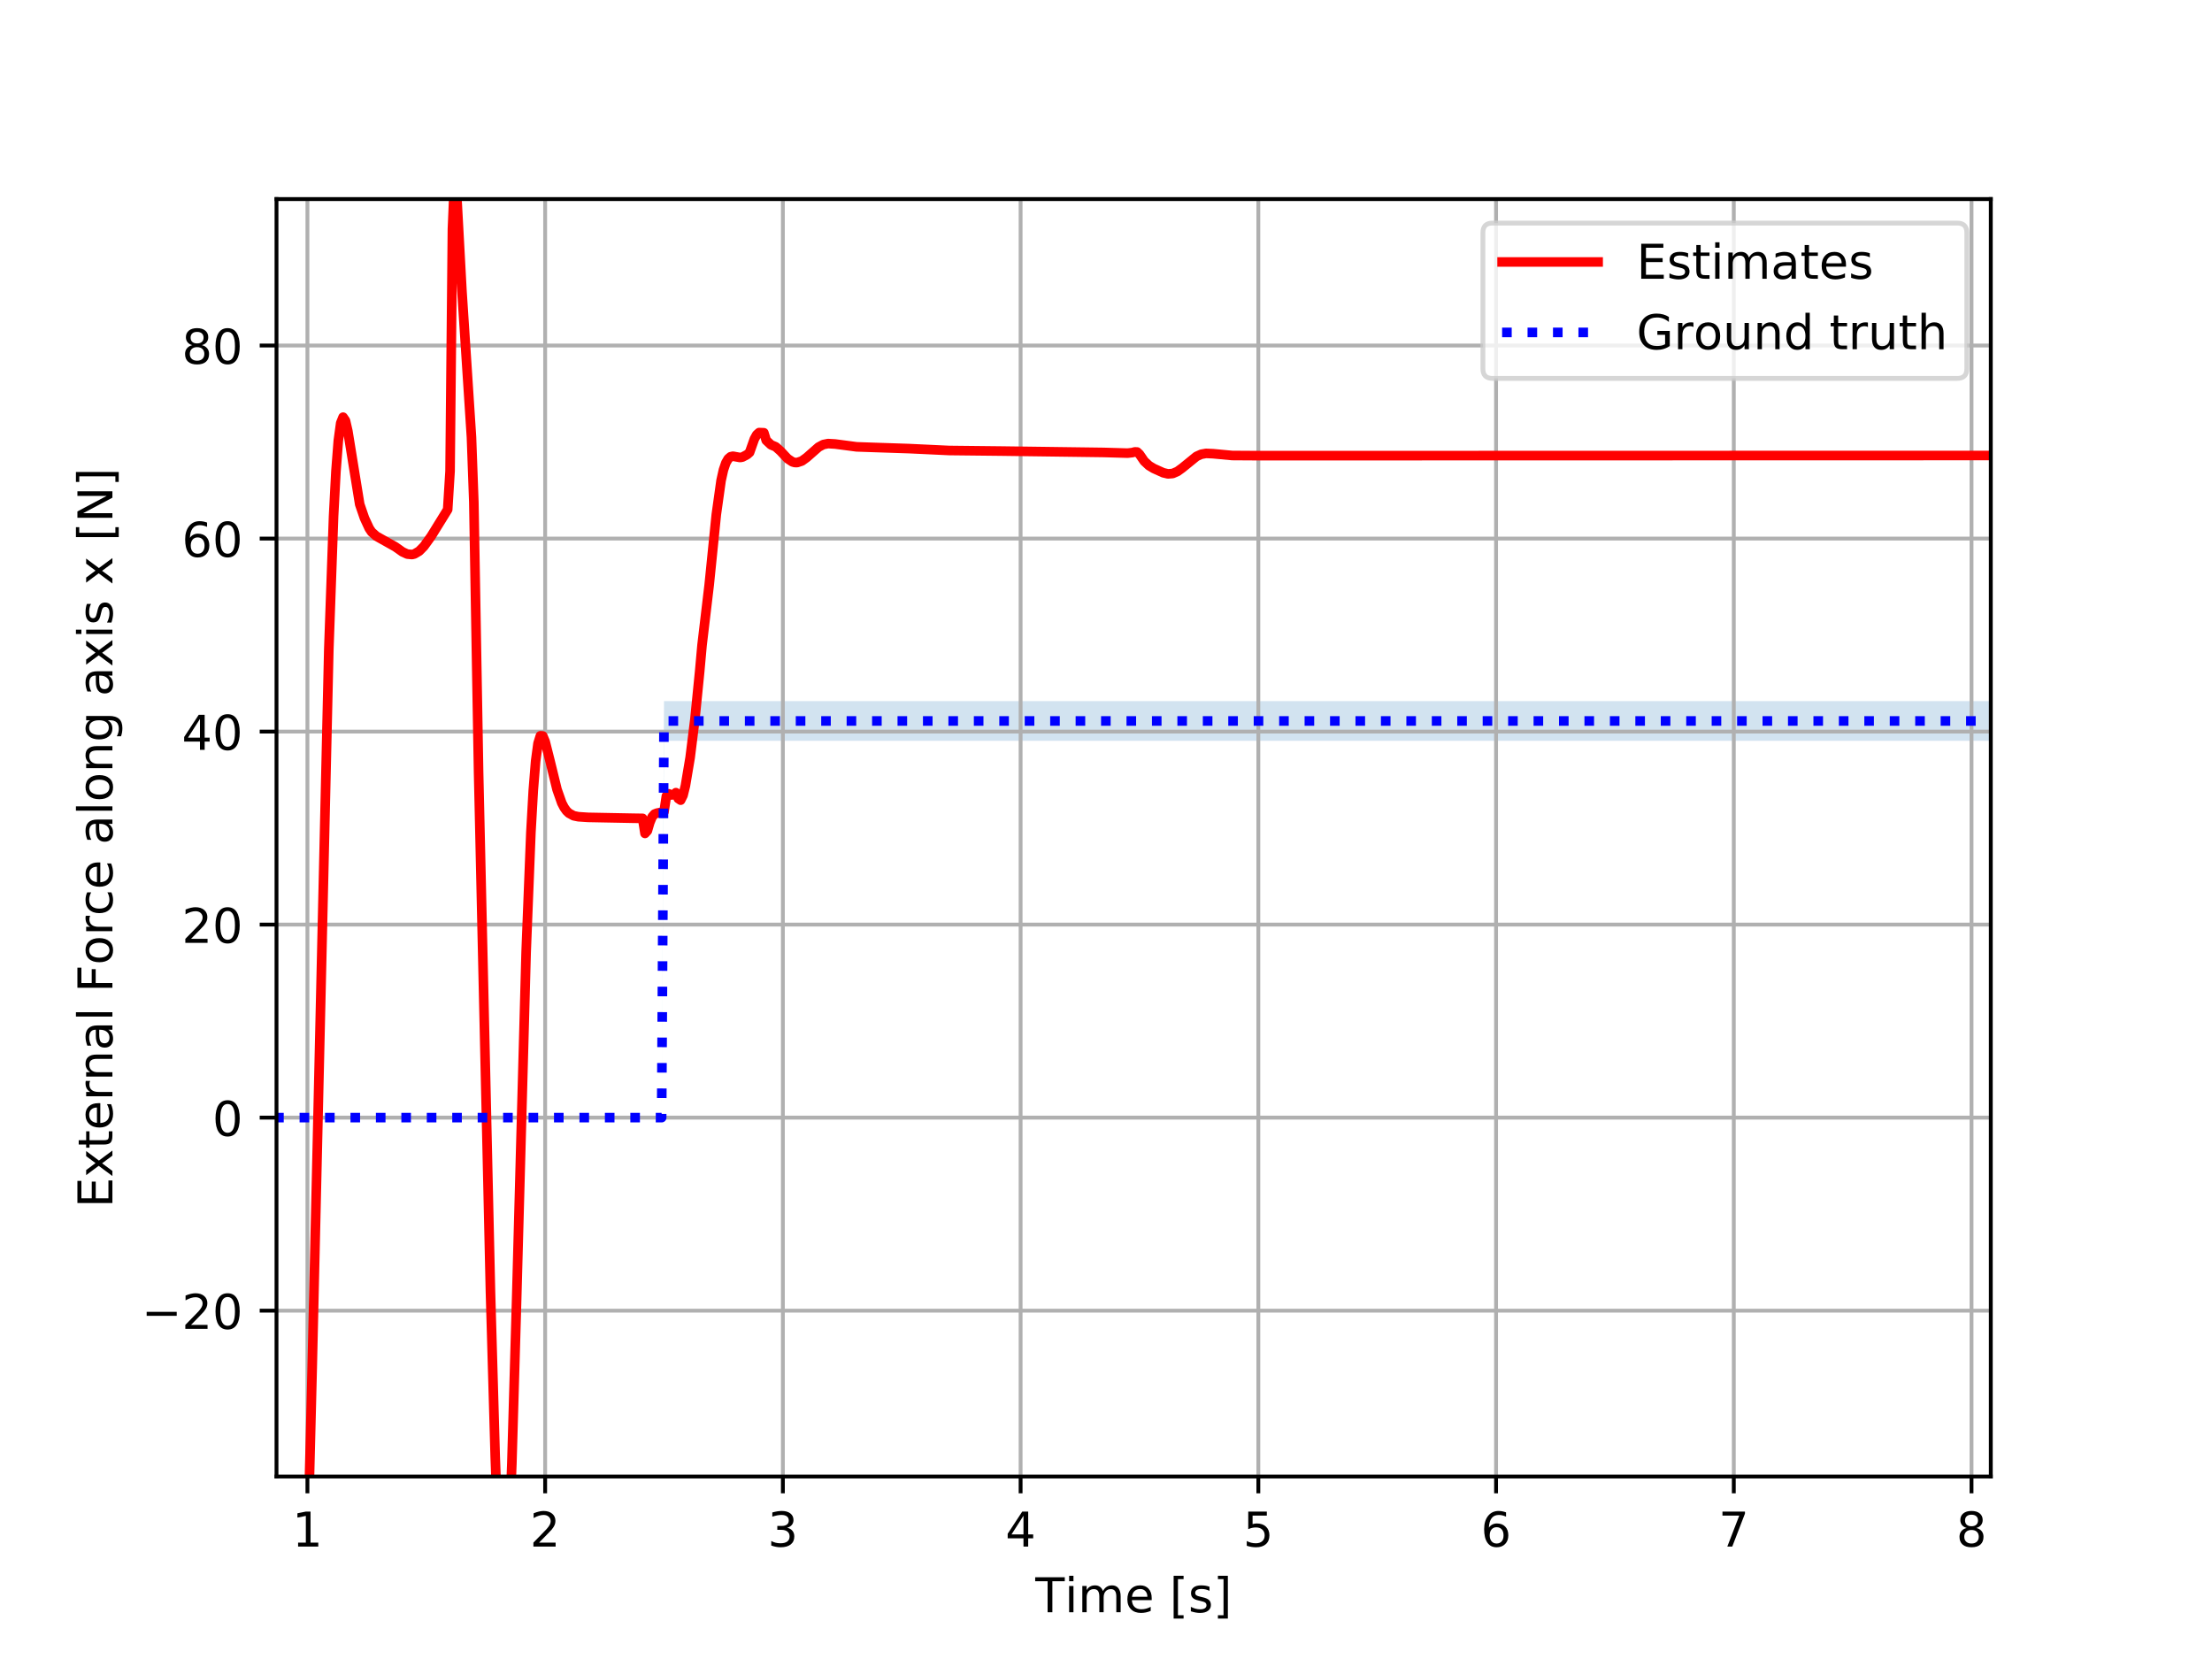 <?xml version="1.0" encoding="utf-8" standalone="no"?>
<!DOCTYPE svg PUBLIC "-//W3C//DTD SVG 1.1//EN"
  "http://www.w3.org/Graphics/SVG/1.1/DTD/svg11.dtd">
<!-- Created with matplotlib (https://matplotlib.org/) -->
<svg height="345.6pt" version="1.1" viewBox="0 0 460.8 345.6" width="460.8pt" xmlns="http://www.w3.org/2000/svg" xmlns:xlink="http://www.w3.org/1999/xlink">
 <defs>
  <style type="text/css">
*{stroke-linecap:butt;stroke-linejoin:round;}
  </style>
 </defs>
 <g id="figure_1">
  <g id="patch_1">
   <path d="M 0 345.6 
L 460.8 345.6 
L 460.8 0 
L 0 0 
z
" style="fill:#ffffff;"/>
  </g>
  <g id="axes_1">
   <g id="patch_2">
    <path d="M 57.6 307.584 
L 414.72 307.584 
L 414.72 41.472 
L 57.6 41.472 
z
" style="fill:#ffffff;"/>
   </g>
   <g id="PolyCollection_1">
    <path clip-path="url(#pfb0eba77c0)" d="M 14.519 232.821 
L 14.519 232.821 
L 15.014 232.821 
L 15.509 232.821 
L 16.005 232.821 
L 16.5 232.821 
L 16.995 232.821 
L 17.49 232.821 
L 17.985 232.821 
L 18.481 232.821 
L 18.976 232.821 
L 19.471 232.821 
L 19.966 232.821 
L 20.462 232.821 
L 20.957 232.821 
L 21.452 232.821 
L 21.947 232.821 
L 22.443 232.821 
L 22.938 232.821 
L 23.433 232.821 
L 23.928 232.821 
L 24.423 232.821 
L 24.919 232.821 
L 25.414 232.821 
L 25.909 232.821 
L 26.404 232.821 
L 26.9 232.821 
L 27.395 232.821 
L 27.89 232.821 
L 28.385 232.821 
L 28.881 232.821 
L 29.376 232.821 
L 29.871 232.821 
L 30.366 232.821 
L 30.861 232.821 
L 31.357 232.821 
L 31.852 232.821 
L 32.347 232.821 
L 32.842 232.821 
L 33.338 232.821 
L 33.833 232.821 
L 34.328 232.821 
L 34.823 232.821 
L 35.319 232.821 
L 35.814 232.821 
L 36.309 232.821 
L 36.804 232.821 
L 37.299 232.821 
L 37.795 232.821 
L 38.29 232.821 
L 38.785 232.821 
L 39.28 232.821 
L 39.776 232.821 
L 40.271 232.821 
L 40.766 232.821 
L 41.261 232.821 
L 41.757 232.821 
L 42.252 232.821 
L 42.747 232.821 
L 43.242 232.821 
L 43.737 232.821 
L 44.233 232.821 
L 44.728 232.821 
L 45.223 232.821 
L 45.718 232.821 
L 46.214 232.821 
L 46.709 232.821 
L 47.204 232.821 
L 47.699 232.821 
L 48.195 232.821 
L 48.69 232.821 
L 49.185 232.821 
L 49.68 232.821 
L 50.175 232.821 
L 50.671 232.821 
L 51.166 232.821 
L 51.661 232.821 
L 52.156 232.821 
L 52.652 232.821 
L 53.147 232.821 
L 53.642 232.821 
L 54.137 232.821 
L 54.633 232.821 
L 55.128 232.821 
L 55.623 232.821 
L 56.118 232.821 
L 56.613 232.821 
L 57.109 232.821 
L 57.604 232.821 
L 58.099 232.821 
L 58.594 232.821 
L 59.09 232.821 
L 59.585 232.821 
L 60.08 232.821 
L 60.575 232.821 
L 61.07 232.821 
L 61.566 232.821 
L 62.061 232.821 
L 62.556 232.821 
L 63.051 232.821 
L 63.547 232.821 
L 64.042 232.821 
L 64.537 232.821 
L 65.032 232.821 
L 65.528 232.821 
L 66.023 232.821 
L 66.518 232.821 
L 67.013 232.821 
L 67.508 232.821 
L 68.004 232.821 
L 68.499 232.821 
L 68.994 232.821 
L 69.489 232.821 
L 69.985 232.821 
L 70.48 232.821 
L 70.975 232.821 
L 71.47 232.821 
L 71.966 232.821 
L 72.461 232.821 
L 72.956 232.821 
L 73.451 232.821 
L 73.946 232.821 
L 74.442 232.821 
L 74.937 232.821 
L 75.432 232.821 
L 75.927 232.821 
L 76.423 232.821 
L 76.918 232.821 
L 77.413 232.821 
L 77.908 232.821 
L 78.404 232.821 
L 78.899 232.821 
L 79.394 232.821 
L 79.889 232.821 
L 80.384 232.821 
L 80.88 232.821 
L 81.375 232.821 
L 81.87 232.821 
L 82.365 232.821 
L 82.861 232.821 
L 83.356 232.821 
L 83.851 232.821 
L 84.346 232.821 
L 84.842 232.821 
L 85.337 232.821 
L 85.832 232.821 
L 86.327 232.821 
L 86.822 232.821 
L 87.318 232.821 
L 87.813 232.821 
L 88.308 232.821 
L 88.803 232.821 
L 89.299 232.821 
L 89.794 232.821 
L 90.289 232.821 
L 90.784 232.821 
L 91.28 232.821 
L 91.775 232.821 
L 92.27 232.821 
L 92.765 232.821 
L 93.26 232.821 
L 93.756 232.821 
L 94.251 232.821 
L 94.746 232.821 
L 95.241 232.821 
L 95.737 232.821 
L 96.232 232.821 
L 96.727 232.821 
L 97.222 232.821 
L 97.718 232.821 
L 98.213 232.821 
L 98.708 232.821 
L 99.203 232.821 
L 99.698 232.821 
L 100.194 232.821 
L 100.689 232.821 
L 101.184 232.821 
L 101.679 232.821 
L 102.175 232.821 
L 102.67 232.821 
L 103.165 232.821 
L 103.66 232.821 
L 104.156 232.821 
L 104.651 232.821 
L 105.146 232.821 
L 105.641 232.821 
L 106.136 232.821 
L 106.632 232.821 
L 107.127 232.821 
L 107.622 232.821 
L 108.117 232.821 
L 108.613 232.821 
L 109.108 232.821 
L 109.603 232.821 
L 110.098 232.821 
L 110.593 232.821 
L 111.089 232.821 
L 111.584 232.821 
L 112.079 232.821 
L 112.574 232.821 
L 113.07 232.821 
L 113.565 232.821 
L 114.06 232.821 
L 114.555 232.821 
L 115.051 232.821 
L 115.546 232.821 
L 116.041 232.821 
L 116.536 232.821 
L 117.031 232.821 
L 117.527 232.821 
L 118.022 232.821 
L 118.517 232.821 
L 119.012 232.821 
L 119.508 232.821 
L 120.003 232.821 
L 120.498 232.821 
L 120.993 232.821 
L 121.489 232.821 
L 121.984 232.821 
L 122.479 232.821 
L 122.974 232.821 
L 123.469 232.821 
L 123.965 232.821 
L 124.46 232.821 
L 124.955 232.821 
L 125.45 232.821 
L 125.946 232.821 
L 126.441 232.821 
L 126.936 232.821 
L 127.431 232.821 
L 127.927 232.821 
L 128.422 232.821 
L 128.917 232.821 
L 129.412 232.821 
L 129.907 232.821 
L 130.403 232.821 
L 130.898 232.821 
L 131.393 232.821 
L 131.888 232.821 
L 132.384 232.821 
L 132.879 232.821 
L 133.374 232.821 
L 133.869 232.821 
L 134.365 232.821 
L 134.86 232.821 
L 135.355 232.821 
L 135.85 232.821 
L 136.345 232.821 
L 136.841 232.821 
L 137.336 232.821 
L 137.831 232.821 
L 138.326 154.321 
L 138.822 154.321 
L 139.317 154.321 
L 139.812 154.321 
L 140.307 154.321 
L 140.803 154.321 
L 141.298 154.321 
L 141.793 154.321 
L 142.288 154.321 
L 142.783 154.321 
L 143.279 154.321 
L 143.774 154.321 
L 144.269 154.321 
L 144.764 154.321 
L 145.26 154.321 
L 145.755 154.321 
L 146.25 154.321 
L 146.745 154.321 
L 147.241 154.321 
L 147.736 154.321 
L 148.231 154.321 
L 148.726 154.321 
L 149.221 154.321 
L 149.717 154.321 
L 150.212 154.321 
L 150.707 154.321 
L 151.202 154.321 
L 151.698 154.321 
L 152.193 154.321 
L 152.688 154.321 
L 153.183 154.321 
L 153.679 154.321 
L 154.174 154.321 
L 154.669 154.321 
L 155.164 154.321 
L 155.659 154.321 
L 156.155 154.321 
L 156.65 154.321 
L 157.145 154.321 
L 157.64 154.321 
L 158.136 154.321 
L 158.631 154.321 
L 159.126 154.321 
L 159.621 154.321 
L 160.116 154.321 
L 160.612 154.321 
L 161.107 154.321 
L 161.602 154.321 
L 162.097 154.321 
L 162.593 154.321 
L 163.088 154.321 
L 163.583 154.321 
L 164.078 154.321 
L 164.574 154.321 
L 165.069 154.321 
L 165.564 154.321 
L 166.059 154.321 
L 166.554 154.321 
L 167.05 154.321 
L 167.545 154.321 
L 168.04 154.321 
L 168.535 154.321 
L 169.031 154.321 
L 169.526 154.321 
L 170.021 154.321 
L 170.516 154.321 
L 171.012 154.321 
L 171.507 154.321 
L 172.002 154.321 
L 172.497 154.321 
L 172.992 154.321 
L 173.488 154.321 
L 173.983 154.321 
L 174.478 154.321 
L 174.973 154.321 
L 175.469 154.321 
L 175.964 154.321 
L 176.459 154.321 
L 176.954 154.321 
L 177.45 154.321 
L 177.945 154.321 
L 178.44 154.321 
L 178.935 154.321 
L 179.43 154.321 
L 179.926 154.321 
L 180.421 154.321 
L 180.916 154.321 
L 181.411 154.321 
L 181.907 154.321 
L 182.402 154.321 
L 182.897 154.321 
L 183.392 154.321 
L 183.888 154.321 
L 184.383 154.321 
L 184.878 154.321 
L 185.373 154.321 
L 185.868 154.321 
L 186.364 154.321 
L 186.859 154.321 
L 187.354 154.321 
L 187.849 154.321 
L 188.345 154.321 
L 188.84 154.321 
L 189.335 154.321 
L 189.83 154.321 
L 190.326 154.321 
L 190.821 154.321 
L 191.316 154.321 
L 191.811 154.321 
L 192.306 154.321 
L 192.802 154.321 
L 193.297 154.321 
L 193.792 154.321 
L 194.287 154.321 
L 194.783 154.321 
L 195.278 154.321 
L 195.773 154.321 
L 196.268 154.321 
L 196.764 154.321 
L 197.259 154.321 
L 197.754 154.321 
L 198.249 154.321 
L 198.744 154.321 
L 199.24 154.321 
L 199.735 154.321 
L 200.23 154.321 
L 200.725 154.321 
L 201.221 154.321 
L 201.716 154.321 
L 202.211 154.321 
L 202.706 154.321 
L 203.202 154.321 
L 203.697 154.321 
L 204.192 154.321 
L 204.687 154.321 
L 205.182 154.321 
L 205.678 154.321 
L 206.173 154.321 
L 206.668 154.321 
L 207.163 154.321 
L 207.659 154.321 
L 208.154 154.321 
L 208.649 154.321 
L 209.144 154.321 
L 209.639 154.321 
L 210.135 154.321 
L 210.63 154.321 
L 211.125 154.321 
L 211.62 154.321 
L 212.116 154.321 
L 212.611 154.321 
L 213.106 154.321 
L 213.601 154.321 
L 214.097 154.321 
L 214.592 154.321 
L 215.087 154.321 
L 215.582 154.321 
L 216.077 154.321 
L 216.573 154.321 
L 217.068 154.321 
L 217.563 154.321 
L 218.058 154.321 
L 218.554 154.321 
L 219.049 154.321 
L 219.544 154.321 
L 220.039 154.321 
L 220.535 154.321 
L 221.03 154.321 
L 221.525 154.321 
L 222.02 154.321 
L 222.515 154.321 
L 223.011 154.321 
L 223.506 154.321 
L 224.001 154.321 
L 224.496 154.321 
L 224.992 154.321 
L 225.487 154.321 
L 225.982 154.321 
L 226.477 154.321 
L 226.973 154.321 
L 227.468 154.321 
L 227.963 154.321 
L 228.458 154.321 
L 228.953 154.321 
L 229.449 154.321 
L 229.944 154.321 
L 230.439 154.321 
L 230.934 154.321 
L 231.43 154.321 
L 231.925 154.321 
L 232.42 154.321 
L 232.915 154.321 
L 233.411 154.321 
L 233.906 154.321 
L 234.401 154.321 
L 234.896 154.321 
L 235.391 154.321 
L 235.887 154.321 
L 236.382 154.321 
L 236.877 154.321 
L 237.372 154.321 
L 237.868 154.321 
L 238.363 154.321 
L 238.858 154.321 
L 239.353 154.321 
L 239.849 154.321 
L 240.344 154.321 
L 240.839 154.321 
L 241.334 154.321 
L 241.829 154.321 
L 242.325 154.321 
L 242.82 154.321 
L 243.315 154.321 
L 243.81 154.321 
L 244.306 154.321 
L 244.801 154.321 
L 245.296 154.321 
L 245.791 154.321 
L 246.287 154.321 
L 246.782 154.321 
L 247.277 154.321 
L 247.772 154.321 
L 248.267 154.321 
L 248.763 154.321 
L 249.258 154.321 
L 249.753 154.321 
L 250.248 154.321 
L 250.744 154.321 
L 251.239 154.321 
L 251.734 154.321 
L 252.229 154.321 
L 252.725 154.321 
L 253.22 154.321 
L 253.715 154.321 
L 254.21 154.321 
L 254.705 154.321 
L 255.201 154.321 
L 255.696 154.321 
L 256.191 154.321 
L 256.686 154.321 
L 257.182 154.321 
L 257.677 154.321 
L 258.172 154.321 
L 258.667 154.321 
L 259.162 154.321 
L 259.658 154.321 
L 260.153 154.321 
L 260.648 154.321 
L 261.143 154.321 
L 261.639 154.321 
L 262.134 154.321 
L 262.629 154.321 
L 263.124 154.321 
L 263.62 154.321 
L 264.115 154.321 
L 264.61 154.321 
L 265.105 154.321 
L 265.6 154.321 
L 266.096 154.321 
L 266.591 154.321 
L 267.086 154.321 
L 267.581 154.321 
L 268.077 154.321 
L 268.572 154.321 
L 269.067 154.321 
L 269.562 154.321 
L 270.058 154.321 
L 270.553 154.321 
L 271.048 154.321 
L 271.543 154.321 
L 272.038 154.321 
L 272.534 154.321 
L 273.029 154.321 
L 273.524 154.321 
L 274.019 154.321 
L 274.515 154.321 
L 275.01 154.321 
L 275.505 154.321 
L 276 154.321 
L 276.496 154.321 
L 276.991 154.321 
L 277.486 154.321 
L 277.981 154.321 
L 278.476 154.321 
L 278.972 154.321 
L 279.467 154.321 
L 279.962 154.321 
L 280.457 154.321 
L 280.953 154.321 
L 281.448 154.321 
L 281.943 154.321 
L 282.438 154.321 
L 282.934 154.321 
L 283.429 154.321 
L 283.924 154.321 
L 284.419 154.321 
L 284.914 154.321 
L 285.41 154.321 
L 285.905 154.321 
L 286.4 154.321 
L 286.895 154.321 
L 287.391 154.321 
L 287.886 154.321 
L 288.381 154.321 
L 288.876 154.321 
L 289.372 154.321 
L 289.867 154.321 
L 290.362 154.321 
L 290.857 154.321 
L 291.352 154.321 
L 291.848 154.321 
L 292.343 154.321 
L 292.838 154.321 
L 293.333 154.321 
L 293.829 154.321 
L 294.324 154.321 
L 294.819 154.321 
L 295.314 154.321 
L 295.81 154.321 
L 296.305 154.321 
L 296.8 154.321 
L 297.295 154.321 
L 297.79 154.321 
L 298.286 154.321 
L 298.781 154.321 
L 299.276 154.321 
L 299.771 154.321 
L 300.267 154.321 
L 300.762 154.321 
L 301.257 154.321 
L 301.752 154.321 
L 302.248 154.321 
L 302.743 154.321 
L 303.238 154.321 
L 303.733 154.321 
L 304.228 154.321 
L 304.724 154.321 
L 305.219 154.321 
L 305.714 154.321 
L 306.209 154.321 
L 306.705 154.321 
L 307.2 154.321 
L 307.695 154.321 
L 308.19 154.321 
L 308.685 154.321 
L 309.181 154.321 
L 309.676 154.321 
L 310.171 154.321 
L 310.666 154.321 
L 311.162 154.321 
L 311.657 154.321 
L 312.152 154.321 
L 312.647 154.321 
L 313.143 154.321 
L 313.638 154.321 
L 314.133 154.321 
L 314.628 154.321 
L 315.123 154.321 
L 315.619 154.321 
L 316.114 154.321 
L 316.609 154.321 
L 317.104 154.321 
L 317.6 154.321 
L 318.095 154.321 
L 318.59 154.321 
L 319.085 154.321 
L 319.581 154.321 
L 320.076 154.321 
L 320.571 154.321 
L 321.066 154.321 
L 321.561 154.321 
L 322.057 154.321 
L 322.552 154.321 
L 323.047 154.321 
L 323.542 154.321 
L 324.038 154.321 
L 324.533 154.321 
L 325.028 154.321 
L 325.523 154.321 
L 326.019 154.321 
L 326.514 154.321 
L 327.009 154.321 
L 327.504 154.321 
L 327.999 154.321 
L 328.495 154.321 
L 328.99 154.321 
L 329.485 154.321 
L 329.98 154.321 
L 330.476 154.321 
L 330.971 154.321 
L 331.466 154.321 
L 331.961 154.321 
L 332.457 154.321 
L 332.952 154.321 
L 333.447 154.321 
L 333.942 154.321 
L 334.437 154.321 
L 334.933 154.321 
L 335.428 154.321 
L 335.923 154.321 
L 336.418 154.321 
L 336.914 154.321 
L 337.409 154.321 
L 337.904 154.321 
L 338.399 154.321 
L 338.895 154.321 
L 339.39 154.321 
L 339.885 154.321 
L 340.38 154.321 
L 340.875 154.321 
L 341.371 154.321 
L 341.866 154.321 
L 342.361 154.321 
L 342.856 154.321 
L 343.352 154.321 
L 343.847 154.321 
L 344.342 154.321 
L 344.837 154.321 
L 345.333 154.321 
L 345.828 154.321 
L 346.323 154.321 
L 346.818 154.321 
L 347.313 154.321 
L 347.809 154.321 
L 348.304 154.321 
L 348.799 154.321 
L 349.294 154.321 
L 349.79 154.321 
L 350.285 154.321 
L 350.78 154.321 
L 351.275 154.321 
L 351.77 154.321 
L 352.266 154.321 
L 352.761 154.321 
L 353.256 154.321 
L 353.751 154.321 
L 354.247 154.321 
L 354.742 154.321 
L 355.237 154.321 
L 355.732 154.321 
L 356.228 154.321 
L 356.723 154.321 
L 357.218 154.321 
L 357.713 154.321 
L 358.208 154.321 
L 358.704 154.321 
L 359.199 154.321 
L 359.694 154.321 
L 360.189 154.321 
L 360.685 154.321 
L 361.18 154.321 
L 361.675 154.321 
L 362.17 154.321 
L 362.666 154.321 
L 363.161 154.321 
L 363.656 154.321 
L 364.151 154.321 
L 364.646 154.321 
L 365.142 154.321 
L 365.637 154.321 
L 366.132 154.321 
L 366.627 154.321 
L 367.123 154.321 
L 367.618 154.321 
L 368.113 154.321 
L 368.608 154.321 
L 369.104 154.321 
L 369.599 154.321 
L 370.094 154.321 
L 370.589 154.321 
L 371.084 154.321 
L 371.58 154.321 
L 372.075 154.321 
L 372.57 154.321 
L 373.065 154.321 
L 373.561 154.321 
L 374.056 154.321 
L 374.551 154.321 
L 375.046 154.321 
L 375.542 154.321 
L 376.037 154.321 
L 376.532 154.321 
L 377.027 154.321 
L 377.522 154.321 
L 378.018 154.321 
L 378.513 154.321 
L 379.008 154.321 
L 379.503 154.321 
L 379.999 154.321 
L 380.494 154.321 
L 380.989 154.321 
L 381.484 154.321 
L 381.98 154.321 
L 382.475 154.321 
L 382.97 154.321 
L 383.465 154.321 
L 383.96 154.321 
L 384.456 154.321 
L 384.951 154.321 
L 385.446 154.321 
L 385.941 154.321 
L 386.437 154.321 
L 386.932 154.321 
L 387.427 154.321 
L 387.922 154.321 
L 388.418 154.321 
L 388.913 154.321 
L 389.408 154.321 
L 389.903 154.321 
L 390.398 154.321 
L 390.894 154.321 
L 391.389 154.321 
L 391.884 154.321 
L 392.379 154.321 
L 392.875 154.321 
L 393.37 154.321 
L 393.865 154.321 
L 394.36 154.321 
L 394.856 154.321 
L 395.351 154.321 
L 395.846 154.321 
L 396.341 154.321 
L 396.836 154.321 
L 397.332 154.321 
L 397.827 154.321 
L 398.322 154.321 
L 398.817 154.321 
L 399.313 154.321 
L 399.808 154.321 
L 400.303 154.321 
L 400.798 154.321 
L 401.293 154.321 
L 401.789 154.321 
L 402.284 154.321 
L 402.779 154.321 
L 403.274 154.321 
L 403.77 154.321 
L 404.265 154.321 
L 404.76 154.321 
L 405.255 154.321 
L 405.751 154.321 
L 406.246 154.321 
L 406.741 154.321 
L 407.236 154.321 
L 407.731 154.321 
L 408.227 154.321 
L 408.722 154.321 
L 409.217 154.321 
L 409.712 154.321 
L 410.208 154.321 
L 410.703 154.321 
L 411.198 154.321 
L 411.693 154.321 
L 412.189 154.321 
L 412.684 154.321 
L 413.179 154.321 
L 413.674 154.321 
L 414.169 154.321 
L 414.665 154.321 
L 415.16 154.321 
L 415.655 154.321 
L 416.15 154.321 
L 416.646 154.321 
L 417.141 154.321 
L 417.636 154.321 
L 418.131 154.321 
L 418.627 154.321 
L 419.122 154.321 
L 419.617 154.321 
L 420.112 154.321 
L 420.607 154.321 
L 421.103 154.321 
L 421.598 154.321 
L 422.093 154.321 
L 422.588 154.321 
L 423.084 154.321 
L 423.579 154.321 
L 424.074 154.321 
L 424.569 154.321 
L 425.065 154.321 
L 425.56 154.321 
L 426.055 154.321 
L 426.55 154.321 
L 427.045 154.321 
L 427.541 154.321 
L 428.036 154.321 
L 428.531 154.321 
L 429.026 154.321 
L 429.522 154.321 
L 430.017 154.321 
L 430.512 154.321 
L 431.007 154.321 
L 431.503 154.321 
L 431.998 154.321 
L 432.493 154.321 
L 432.988 154.321 
L 433.483 154.321 
L 433.979 154.321 
L 434.474 154.321 
L 434.969 154.321 
L 435.464 154.321 
L 435.96 154.321 
L 436.455 154.321 
L 436.95 154.321 
L 437.445 154.321 
L 437.941 154.321 
L 438.436 154.321 
L 438.931 154.321 
L 439.426 154.321 
L 439.921 154.321 
L 440.417 154.321 
L 440.912 154.321 
L 441.407 154.321 
L 441.902 154.321 
L 442.398 154.321 
L 442.893 154.321 
L 443.388 154.321 
L 443.883 154.321 
L 444.379 154.321 
L 444.874 154.321 
L 445.369 154.321 
L 445.864 154.321 
L 446.359 154.321 
L 446.855 154.321 
L 447.35 154.321 
L 447.845 154.321 
L 448.34 154.321 
L 448.836 154.321 
L 449.331 154.321 
L 449.826 154.321 
L 450.321 154.321 
L 450.816 154.321 
L 451.312 154.321 
L 451.807 154.321 
L 452.302 154.321 
L 452.797 154.321 
L 453.293 154.321 
L 453.788 154.321 
L 454.283 154.321 
L 454.778 154.321 
L 455.274 154.321 
L 455.769 154.321 
L 456.264 154.321 
L 456.759 154.321 
L 457.254 154.321 
L 457.75 154.321 
L 458.245 154.321 
L 458.74 154.321 
L 459.235 154.321 
L 459.731 154.321 
L 460.226 154.321 
L 460.721 154.321 
L 461.216 154.321 
L 461.712 154.321 
L 462.207 154.321 
L 462.702 154.321 
L 463.197 154.321 
L 463.692 154.321 
L 464.188 154.321 
L 464.683 154.321 
L 465.178 154.321 
L 465.673 154.321 
L 466.169 154.321 
L 466.664 154.321 
L 467.159 154.321 
L 467.654 154.321 
L 468.15 154.321 
L 468.645 154.321 
L 469.14 154.321 
L 469.635 154.321 
L 470.13 154.321 
L 470.626 154.321 
L 471.121 154.321 
L 471.616 154.321 
L 472.111 154.321 
L 472.607 154.321 
L 473.102 154.321 
L 473.597 154.321 
L 474.092 154.321 
L 474.588 154.321 
L 475.083 154.321 
L 475.578 154.321 
L 476.073 154.321 
L 476.568 154.321 
L 477.064 154.321 
L 477.559 154.321 
L 478.054 154.321 
L 478.549 154.321 
L 479.045 154.321 
L 479.54 154.321 
L 480.035 154.321 
L 480.53 154.321 
L 481.026 154.321 
L 481.521 154.321 
L 482.016 154.321 
L 482.511 154.321 
L 483.006 154.321 
L 483.502 154.321 
L 483.997 154.321 
L 484.492 154.321 
L 484.987 154.321 
L 485.483 154.321 
L 485.978 154.321 
L 486.473 154.321 
L 486.968 154.321 
L 487.464 154.321 
L 487.959 154.321 
L 488.454 154.321 
L 488.949 154.321 
L 489.444 154.321 
L 489.94 154.321 
L 490.435 154.321 
L 490.93 154.321 
L 491.425 154.321 
L 491.921 154.321 
L 492.416 154.321 
L 492.911 154.321 
L 493.406 154.321 
L 493.902 154.321 
L 494.397 154.321 
L 494.892 154.321 
L 495.387 154.321 
L 495.882 154.321 
L 496.378 154.321 
L 496.873 154.321 
L 497.368 154.321 
L 497.863 154.321 
L 498.359 154.321 
L 498.854 154.321 
L 499.349 154.321 
L 499.844 154.321 
L 500.339 154.321 
L 500.835 154.321 
L 501.33 154.321 
L 501.825 154.321 
L 502.32 154.321 
L 502.816 154.321 
L 503.311 154.321 
L 503.806 154.321 
L 504.301 154.321 
L 504.797 154.321 
L 505.292 154.321 
L 505.787 154.321 
L 506.282 154.321 
L 506.777 154.321 
L 507.273 154.321 
L 507.768 154.321 
L 508.263 154.321 
L 508.758 154.321 
L 509.254 154.321 
L 509.749 154.321 
L 510.244 154.321 
L 510.739 154.321 
L 511.235 154.321 
L 511.73 154.321 
L 512.225 154.321 
L 512.72 154.321 
L 513.215 154.321 
L 513.711 154.321 
L 514.206 154.321 
L 514.701 154.321 
L 515.196 154.321 
L 515.692 154.321 
L 516.187 154.321 
L 516.682 154.321 
L 517.177 154.321 
L 517.673 154.321 
L 518.168 154.321 
L 518.663 154.321 
L 519.158 154.321 
L 519.653 154.321 
L 520.149 154.321 
L 520.644 154.321 
L 521.139 154.321 
L 521.634 154.321 
L 522.13 154.321 
L 522.625 154.321 
L 523.12 154.321 
L 523.615 154.321 
L 524.111 154.321 
L 524.606 154.321 
L 525.101 154.321 
L 525.596 154.321 
L 526.091 154.321 
L 526.587 154.321 
L 527.082 154.321 
L 527.577 154.321 
L 528.072 154.321 
L 528.568 154.321 
L 529.063 154.321 
L 529.558 154.321 
L 530.053 154.321 
L 530.549 154.321 
L 531.044 154.321 
L 531.539 154.321 
L 532.034 154.321 
L 532.529 154.321 
L 533.025 154.321 
L 533.52 154.321 
L 534.015 154.321 
L 534.51 154.321 
L 535.006 154.321 
L 535.501 154.321 
L 535.996 154.321 
L 536.491 154.321 
L 536.987 154.321 
L 537.482 154.321 
L 537.977 154.321 
L 538.472 154.321 
L 538.967 154.321 
L 539.463 154.321 
L 539.958 154.321 
L 540.453 154.321 
L 540.948 154.321 
L 541.444 154.321 
L 541.939 154.321 
L 542.434 154.321 
L 542.929 154.321 
L 543.425 154.321 
L 543.92 154.321 
L 544.415 154.321 
L 544.91 154.321 
L 545.405 154.321 
L 545.901 154.321 
L 546.396 154.321 
L 546.891 154.321 
L 547.386 154.321 
L 547.882 154.321 
L 548.377 154.321 
L 548.872 154.321 
L 549.367 154.321 
L 549.862 154.321 
L 550.358 154.321 
L 550.853 154.321 
L 551.348 154.321 
L 551.843 154.321 
L 552.339 154.321 
L 552.834 154.321 
L 553.329 154.321 
L 553.824 154.321 
L 554.32 154.321 
L 554.815 154.321 
L 555.31 154.321 
L 555.805 154.321 
L 556.3 154.321 
L 556.796 154.321 
L 557.291 154.321 
L 557.786 154.321 
L 558.281 154.321 
L 558.777 154.321 
L 559.272 154.321 
L 559.767 154.321 
L 560.262 154.321 
L 560.758 154.321 
L 561.253 154.321 
L 561.748 154.321 
L 562.243 154.321 
L 562.738 154.321 
L 563.234 154.321 
L 563.729 154.321 
L 564.224 154.321 
L 564.719 154.321 
L 565.215 154.321 
L 565.71 154.321 
L 566.205 154.321 
L 566.7 154.321 
L 567.196 154.321 
L 567.691 154.321 
L 568.186 154.321 
L 568.681 154.321 
L 569.176 154.321 
L 569.672 154.321 
L 570.167 154.321 
L 570.662 154.321 
L 571.157 154.321 
L 571.653 154.321 
L 572.148 154.321 
L 572.643 154.321 
L 573.138 154.321 
L 573.634 154.321 
L 574.129 154.321 
L 574.624 154.321 
L 575.119 154.321 
L 575.614 154.321 
L 576.11 154.321 
L 576.605 154.321 
L 577.1 154.321 
L 577.595 154.321 
L 578.091 154.321 
L 578.586 154.321 
L 579.081 154.321 
L 579.576 154.321 
L 580.072 154.321 
L 580.567 154.321 
L 581.062 154.321 
L 581.557 154.321 
L 582.052 154.321 
L 582.548 154.321 
L 583.043 154.321 
L 583.538 154.321 
L 584.033 154.321 
L 584.529 154.321 
L 585.024 154.321 
L 585.519 154.321 
L 586.014 154.321 
L 586.51 154.321 
L 587.005 154.321 
L 587.5 154.321 
L 587.995 154.321 
L 588.49 154.321 
L 588.986 154.321 
L 589.481 154.321 
L 589.976 154.321 
L 590.471 154.321 
L 590.967 154.321 
L 591.462 154.321 
L 591.957 154.321 
L 592.452 154.321 
L 592.948 154.321 
L 593.443 154.321 
L 593.938 154.321 
L 594.433 154.321 
L 594.928 154.321 
L 595.424 154.321 
L 595.919 154.321 
L 596.414 154.321 
L 596.909 154.321 
L 597.405 154.321 
L 597.9 154.321 
L 598.395 154.321 
L 598.89 154.321 
L 599.385 154.321 
L 599.881 154.321 
L 600.376 154.321 
L 600.871 154.321 
L 601.366 154.321 
L 601.862 154.321 
L 602.357 154.321 
L 602.852 154.321 
L 603.347 154.321 
L 603.843 154.321 
L 604.338 154.321 
L 604.833 154.321 
L 605.328 154.321 
L 605.823 154.321 
L 606.319 154.321 
L 606.814 154.321 
L 607.309 154.321 
L 607.804 154.321 
L 608.3 154.321 
L 608.795 154.321 
L 609.29 154.321 
L 609.785 154.321 
L 610.281 154.321 
L 610.776 154.321 
L 611.271 154.321 
L 611.766 154.321 
L 612.261 154.321 
L 612.757 154.321 
L 613.252 154.321 
L 613.747 154.321 
L 614.242 154.321 
L 614.738 154.321 
L 615.233 154.321 
L 615.728 154.321 
L 616.223 154.321 
L 616.719 154.321 
L 617.214 154.321 
L 617.709 154.321 
L 618.204 154.321 
L 618.699 154.321 
L 619.195 154.321 
L 619.69 154.321 
L 620.185 154.321 
L 620.68 154.321 
L 621.176 154.321 
L 621.671 154.321 
L 622.166 154.321 
L 622.661 154.321 
L 623.157 154.321 
L 623.652 154.321 
L 624.147 154.321 
L 624.642 154.321 
L 625.137 154.321 
L 625.633 154.321 
L 626.128 154.321 
L 626.623 154.321 
L 627.118 154.321 
L 627.614 154.321 
L 628.109 154.321 
L 628.604 154.321 
L 629.099 154.321 
L 629.595 154.321 
L 630.09 154.321 
L 630.585 154.321 
L 631.08 154.321 
L 631.575 154.321 
L 632.071 154.321 
L 632.566 154.321 
L 633.061 154.321 
L 633.556 154.321 
L 634.052 154.321 
L 634.547 154.321 
L 635.042 154.321 
L 635.537 154.321 
L 636.033 154.321 
L 636.528 154.321 
L 637.023 154.321 
L 637.518 154.321 
L 638.013 154.321 
L 638.509 154.321 
L 639.004 154.321 
L 639.499 154.321 
L 639.994 154.321 
L 640.49 154.321 
L 640.985 154.321 
L 641.48 154.321 
L 641.975 154.321 
L 642.471 154.321 
L 642.966 154.321 
L 643.461 154.321 
L 643.956 154.321 
L 644.451 154.321 
L 644.947 154.321 
L 645.442 154.321 
L 645.937 154.321 
L 646.432 154.321 
L 646.928 154.321 
L 647.423 154.321 
L 647.918 154.321 
L 648.413 154.321 
L 648.908 154.321 
L 649.404 154.321 
L 649.899 154.321 
L 650.394 154.321 
L 650.889 154.321 
L 651.385 154.321 
L 651.88 154.321 
L 652.375 154.321 
L 652.87 154.321 
L 653.366 154.321 
L 653.861 154.321 
L 654.356 154.321 
L 654.851 154.321 
L 655.346 154.321 
L 655.842 154.321 
L 656.337 154.321 
L 656.832 154.321 
L 657.327 154.321 
L 657.823 154.321 
L 658.318 154.321 
L 658.813 154.321 
L 659.308 154.321 
L 659.804 154.321 
L 660.299 154.321 
L 660.794 154.321 
L 661.289 154.321 
L 661.784 154.321 
L 662.28 154.321 
L 662.775 154.321 
L 663.27 154.321 
L 663.765 154.321 
L 664.261 154.321 
L 664.756 154.321 
L 665.251 154.321 
L 665.746 154.321 
L 666.242 154.321 
L 666.737 154.321 
L 667.232 154.321 
L 667.727 154.321 
L 668.222 154.321 
L 668.718 154.321 
L 669.213 154.321 
L 669.708 154.321 
L 670.203 154.321 
L 670.699 154.321 
L 671.194 154.321 
L 671.689 154.321 
L 672.184 154.321 
L 672.68 154.321 
L 673.175 154.321 
L 673.67 154.321 
L 674.165 154.321 
L 674.66 154.321 
L 675.156 154.321 
L 675.651 154.321 
L 676.146 154.321 
L 676.641 154.321 
L 677.137 154.321 
L 677.632 154.321 
L 678.127 154.321 
L 678.622 154.321 
L 679.118 154.321 
L 679.613 154.321 
L 680.108 154.321 
L 680.603 154.321 
L 681.098 154.321 
L 681.594 154.321 
L 682.089 154.321 
L 682.584 154.321 
L 683.079 154.321 
L 683.575 154.321 
L 684.07 154.321 
L 684.565 154.321 
L 685.06 154.321 
L 685.556 154.321 
L 686.051 154.321 
L 686.546 154.321 
L 687.041 154.321 
L 687.536 154.321 
L 688.032 154.321 
L 688.527 154.321 
L 689.022 154.321 
L 689.517 154.321 
L 690.013 154.321 
L 690.508 154.321 
L 691.003 154.321 
L 691.498 154.321 
L 691.994 154.321 
L 692.489 154.321 
L 692.984 154.321 
L 693.479 154.321 
L 693.974 154.321 
L 694.47 154.321 
L 694.965 154.321 
L 695.46 154.321 
L 695.955 154.321 
L 696.451 154.321 
L 696.946 154.321 
L 697.441 154.321 
L 697.936 154.321 
L 698.431 154.321 
L 698.927 154.321 
L 699.422 154.321 
L 699.917 154.321 
L 700.412 154.321 
L 700.908 154.321 
L 701.403 154.321 
L 701.898 154.321 
L 702.393 154.321 
L 702.889 154.321 
L 703.384 154.321 
L 703.879 154.321 
L 704.374 154.321 
L 704.869 154.321 
L 705.365 154.321 
L 705.86 154.321 
L 706.355 154.321 
L 706.85 154.321 
L 707.346 154.321 
L 707.841 154.321 
L 708.336 154.321 
L 708.831 154.321 
L 709.327 154.321 
L 709.822 154.321 
L 710.317 154.321 
L 710.812 154.321 
L 711.307 154.321 
L 711.803 154.321 
L 712.298 154.321 
L 712.793 154.321 
L 713.288 154.321 
L 713.784 154.321 
L 714.279 154.321 
L 714.774 154.321 
L 715.269 154.321 
L 715.765 154.321 
L 716.26 154.321 
L 716.755 154.321 
L 717.25 154.321 
L 717.745 154.321 
L 718.241 154.321 
L 718.736 154.321 
L 719.231 154.321 
L 719.726 154.321 
L 720.222 154.321 
L 720.717 154.321 
L 721.212 154.321 
L 721.707 154.321 
L 722.203 154.321 
L 722.698 154.321 
L 723.193 154.321 
L 723.688 154.321 
L 724.183 154.321 
L 724.679 154.321 
L 725.174 154.321 
L 725.669 154.321 
L 726.164 154.321 
L 726.66 154.321 
L 727.155 154.321 
L 727.65 154.321 
L 728.145 154.321 
L 728.641 154.321 
L 729.136 154.321 
L 729.631 154.321 
L 730.126 154.321 
L 730.621 154.321 
L 731.117 154.321 
L 731.612 154.321 
L 732.107 154.321 
L 732.602 154.321 
L 733.098 154.321 
L 733.593 154.321 
L 734.088 154.321 
L 734.583 154.321 
L 735.079 154.321 
L 735.574 154.321 
L 736.069 154.321 
L 736.564 154.321 
L 737.059 154.321 
L 737.555 154.321 
L 738.05 154.321 
L 738.545 154.321 
L 739.04 154.321 
L 739.536 154.321 
L 740.031 154.321 
L 740.526 154.321 
L 741.021 154.321 
L 741.517 154.321 
L 742.012 154.321 
L 742.507 154.321 
L 743.002 154.321 
L 743.497 154.321 
L 743.993 154.321 
L 744.488 154.321 
L 744.983 154.321 
L 745.478 154.321 
L 745.974 154.321 
L 746.469 154.321 
L 746.964 154.321 
L 747.459 154.321 
L 747.954 154.321 
L 748.45 154.321 
L 748.945 154.321 
L 749.44 154.321 
L 749.935 154.321 
L 750.431 154.321 
L 750.926 154.321 
L 751.421 154.321 
L 751.916 154.321 
L 752.412 154.321 
L 752.907 154.321 
L 753.402 154.321 
L 753.897 154.321 
L 754.392 154.321 
L 754.888 154.321 
L 755.383 154.321 
L 755.878 154.321 
L 756.373 154.321 
L 756.869 154.321 
L 756.869 146.058 
L 756.869 146.058 
L 756.373 146.058 
L 755.878 146.058 
L 755.383 146.058 
L 754.888 146.058 
L 754.392 146.058 
L 753.897 146.058 
L 753.402 146.058 
L 752.907 146.058 
L 752.412 146.058 
L 751.916 146.058 
L 751.421 146.058 
L 750.926 146.058 
L 750.431 146.058 
L 749.935 146.058 
L 749.44 146.058 
L 748.945 146.058 
L 748.45 146.058 
L 747.954 146.058 
L 747.459 146.058 
L 746.964 146.058 
L 746.469 146.058 
L 745.974 146.058 
L 745.478 146.058 
L 744.983 146.058 
L 744.488 146.058 
L 743.993 146.058 
L 743.497 146.058 
L 743.002 146.058 
L 742.507 146.058 
L 742.012 146.058 
L 741.517 146.058 
L 741.021 146.058 
L 740.526 146.058 
L 740.031 146.058 
L 739.536 146.058 
L 739.04 146.058 
L 738.545 146.058 
L 738.05 146.058 
L 737.555 146.058 
L 737.059 146.058 
L 736.564 146.058 
L 736.069 146.058 
L 735.574 146.058 
L 735.079 146.058 
L 734.583 146.058 
L 734.088 146.058 
L 733.593 146.058 
L 733.098 146.058 
L 732.602 146.058 
L 732.107 146.058 
L 731.612 146.058 
L 731.117 146.058 
L 730.621 146.058 
L 730.126 146.058 
L 729.631 146.058 
L 729.136 146.058 
L 728.641 146.058 
L 728.145 146.058 
L 727.65 146.058 
L 727.155 146.058 
L 726.66 146.058 
L 726.164 146.058 
L 725.669 146.058 
L 725.174 146.058 
L 724.679 146.058 
L 724.183 146.058 
L 723.688 146.058 
L 723.193 146.058 
L 722.698 146.058 
L 722.203 146.058 
L 721.707 146.058 
L 721.212 146.058 
L 720.717 146.058 
L 720.222 146.058 
L 719.726 146.058 
L 719.231 146.058 
L 718.736 146.058 
L 718.241 146.058 
L 717.745 146.058 
L 717.25 146.058 
L 716.755 146.058 
L 716.26 146.058 
L 715.765 146.058 
L 715.269 146.058 
L 714.774 146.058 
L 714.279 146.058 
L 713.784 146.058 
L 713.288 146.058 
L 712.793 146.058 
L 712.298 146.058 
L 711.803 146.058 
L 711.307 146.058 
L 710.812 146.058 
L 710.317 146.058 
L 709.822 146.058 
L 709.327 146.058 
L 708.831 146.058 
L 708.336 146.058 
L 707.841 146.058 
L 707.346 146.058 
L 706.85 146.058 
L 706.355 146.058 
L 705.86 146.058 
L 705.365 146.058 
L 704.869 146.058 
L 704.374 146.058 
L 703.879 146.058 
L 703.384 146.058 
L 702.889 146.058 
L 702.393 146.058 
L 701.898 146.058 
L 701.403 146.058 
L 700.908 146.058 
L 700.412 146.058 
L 699.917 146.058 
L 699.422 146.058 
L 698.927 146.058 
L 698.431 146.058 
L 697.936 146.058 
L 697.441 146.058 
L 696.946 146.058 
L 696.451 146.058 
L 695.955 146.058 
L 695.46 146.058 
L 694.965 146.058 
L 694.47 146.058 
L 693.974 146.058 
L 693.479 146.058 
L 692.984 146.058 
L 692.489 146.058 
L 691.994 146.058 
L 691.498 146.058 
L 691.003 146.058 
L 690.508 146.058 
L 690.013 146.058 
L 689.517 146.058 
L 689.022 146.058 
L 688.527 146.058 
L 688.032 146.058 
L 687.536 146.058 
L 687.041 146.058 
L 686.546 146.058 
L 686.051 146.058 
L 685.556 146.058 
L 685.06 146.058 
L 684.565 146.058 
L 684.07 146.058 
L 683.575 146.058 
L 683.079 146.058 
L 682.584 146.058 
L 682.089 146.058 
L 681.594 146.058 
L 681.098 146.058 
L 680.603 146.058 
L 680.108 146.058 
L 679.613 146.058 
L 679.118 146.058 
L 678.622 146.058 
L 678.127 146.058 
L 677.632 146.058 
L 677.137 146.058 
L 676.641 146.058 
L 676.146 146.058 
L 675.651 146.058 
L 675.156 146.058 
L 674.66 146.058 
L 674.165 146.058 
L 673.67 146.058 
L 673.175 146.058 
L 672.68 146.058 
L 672.184 146.058 
L 671.689 146.058 
L 671.194 146.058 
L 670.699 146.058 
L 670.203 146.058 
L 669.708 146.058 
L 669.213 146.058 
L 668.718 146.058 
L 668.222 146.058 
L 667.727 146.058 
L 667.232 146.058 
L 666.737 146.058 
L 666.242 146.058 
L 665.746 146.058 
L 665.251 146.058 
L 664.756 146.058 
L 664.261 146.058 
L 663.765 146.058 
L 663.27 146.058 
L 662.775 146.058 
L 662.28 146.058 
L 661.784 146.058 
L 661.289 146.058 
L 660.794 146.058 
L 660.299 146.058 
L 659.804 146.058 
L 659.308 146.058 
L 658.813 146.058 
L 658.318 146.058 
L 657.823 146.058 
L 657.327 146.058 
L 656.832 146.058 
L 656.337 146.058 
L 655.842 146.058 
L 655.346 146.058 
L 654.851 146.058 
L 654.356 146.058 
L 653.861 146.058 
L 653.366 146.058 
L 652.87 146.058 
L 652.375 146.058 
L 651.88 146.058 
L 651.385 146.058 
L 650.889 146.058 
L 650.394 146.058 
L 649.899 146.058 
L 649.404 146.058 
L 648.908 146.058 
L 648.413 146.058 
L 647.918 146.058 
L 647.423 146.058 
L 646.928 146.058 
L 646.432 146.058 
L 645.937 146.058 
L 645.442 146.058 
L 644.947 146.058 
L 644.451 146.058 
L 643.956 146.058 
L 643.461 146.058 
L 642.966 146.058 
L 642.471 146.058 
L 641.975 146.058 
L 641.48 146.058 
L 640.985 146.058 
L 640.49 146.058 
L 639.994 146.058 
L 639.499 146.058 
L 639.004 146.058 
L 638.509 146.058 
L 638.013 146.058 
L 637.518 146.058 
L 637.023 146.058 
L 636.528 146.058 
L 636.033 146.058 
L 635.537 146.058 
L 635.042 146.058 
L 634.547 146.058 
L 634.052 146.058 
L 633.556 146.058 
L 633.061 146.058 
L 632.566 146.058 
L 632.071 146.058 
L 631.575 146.058 
L 631.08 146.058 
L 630.585 146.058 
L 630.09 146.058 
L 629.595 146.058 
L 629.099 146.058 
L 628.604 146.058 
L 628.109 146.058 
L 627.614 146.058 
L 627.118 146.058 
L 626.623 146.058 
L 626.128 146.058 
L 625.633 146.058 
L 625.137 146.058 
L 624.642 146.058 
L 624.147 146.058 
L 623.652 146.058 
L 623.157 146.058 
L 622.661 146.058 
L 622.166 146.058 
L 621.671 146.058 
L 621.176 146.058 
L 620.68 146.058 
L 620.185 146.058 
L 619.69 146.058 
L 619.195 146.058 
L 618.699 146.058 
L 618.204 146.058 
L 617.709 146.058 
L 617.214 146.058 
L 616.719 146.058 
L 616.223 146.058 
L 615.728 146.058 
L 615.233 146.058 
L 614.738 146.058 
L 614.242 146.058 
L 613.747 146.058 
L 613.252 146.058 
L 612.757 146.058 
L 612.261 146.058 
L 611.766 146.058 
L 611.271 146.058 
L 610.776 146.058 
L 610.281 146.058 
L 609.785 146.058 
L 609.29 146.058 
L 608.795 146.058 
L 608.3 146.058 
L 607.804 146.058 
L 607.309 146.058 
L 606.814 146.058 
L 606.319 146.058 
L 605.823 146.058 
L 605.328 146.058 
L 604.833 146.058 
L 604.338 146.058 
L 603.843 146.058 
L 603.347 146.058 
L 602.852 146.058 
L 602.357 146.058 
L 601.862 146.058 
L 601.366 146.058 
L 600.871 146.058 
L 600.376 146.058 
L 599.881 146.058 
L 599.385 146.058 
L 598.89 146.058 
L 598.395 146.058 
L 597.9 146.058 
L 597.405 146.058 
L 596.909 146.058 
L 596.414 146.058 
L 595.919 146.058 
L 595.424 146.058 
L 594.928 146.058 
L 594.433 146.058 
L 593.938 146.058 
L 593.443 146.058 
L 592.948 146.058 
L 592.452 146.058 
L 591.957 146.058 
L 591.462 146.058 
L 590.967 146.058 
L 590.471 146.058 
L 589.976 146.058 
L 589.481 146.058 
L 588.986 146.058 
L 588.49 146.058 
L 587.995 146.058 
L 587.5 146.058 
L 587.005 146.058 
L 586.51 146.058 
L 586.014 146.058 
L 585.519 146.058 
L 585.024 146.058 
L 584.529 146.058 
L 584.033 146.058 
L 583.538 146.058 
L 583.043 146.058 
L 582.548 146.058 
L 582.052 146.058 
L 581.557 146.058 
L 581.062 146.058 
L 580.567 146.058 
L 580.072 146.058 
L 579.576 146.058 
L 579.081 146.058 
L 578.586 146.058 
L 578.091 146.058 
L 577.595 146.058 
L 577.1 146.058 
L 576.605 146.058 
L 576.11 146.058 
L 575.614 146.058 
L 575.119 146.058 
L 574.624 146.058 
L 574.129 146.058 
L 573.634 146.058 
L 573.138 146.058 
L 572.643 146.058 
L 572.148 146.058 
L 571.653 146.058 
L 571.157 146.058 
L 570.662 146.058 
L 570.167 146.058 
L 569.672 146.058 
L 569.176 146.058 
L 568.681 146.058 
L 568.186 146.058 
L 567.691 146.058 
L 567.196 146.058 
L 566.7 146.058 
L 566.205 146.058 
L 565.71 146.058 
L 565.215 146.058 
L 564.719 146.058 
L 564.224 146.058 
L 563.729 146.058 
L 563.234 146.058 
L 562.738 146.058 
L 562.243 146.058 
L 561.748 146.058 
L 561.253 146.058 
L 560.758 146.058 
L 560.262 146.058 
L 559.767 146.058 
L 559.272 146.058 
L 558.777 146.058 
L 558.281 146.058 
L 557.786 146.058 
L 557.291 146.058 
L 556.796 146.058 
L 556.3 146.058 
L 555.805 146.058 
L 555.31 146.058 
L 554.815 146.058 
L 554.32 146.058 
L 553.824 146.058 
L 553.329 146.058 
L 552.834 146.058 
L 552.339 146.058 
L 551.843 146.058 
L 551.348 146.058 
L 550.853 146.058 
L 550.358 146.058 
L 549.862 146.058 
L 549.367 146.058 
L 548.872 146.058 
L 548.377 146.058 
L 547.882 146.058 
L 547.386 146.058 
L 546.891 146.058 
L 546.396 146.058 
L 545.901 146.058 
L 545.405 146.058 
L 544.91 146.058 
L 544.415 146.058 
L 543.92 146.058 
L 543.425 146.058 
L 542.929 146.058 
L 542.434 146.058 
L 541.939 146.058 
L 541.444 146.058 
L 540.948 146.058 
L 540.453 146.058 
L 539.958 146.058 
L 539.463 146.058 
L 538.967 146.058 
L 538.472 146.058 
L 537.977 146.058 
L 537.482 146.058 
L 536.987 146.058 
L 536.491 146.058 
L 535.996 146.058 
L 535.501 146.058 
L 535.006 146.058 
L 534.51 146.058 
L 534.015 146.058 
L 533.52 146.058 
L 533.025 146.058 
L 532.529 146.058 
L 532.034 146.058 
L 531.539 146.058 
L 531.044 146.058 
L 530.549 146.058 
L 530.053 146.058 
L 529.558 146.058 
L 529.063 146.058 
L 528.568 146.058 
L 528.072 146.058 
L 527.577 146.058 
L 527.082 146.058 
L 526.587 146.058 
L 526.091 146.058 
L 525.596 146.058 
L 525.101 146.058 
L 524.606 146.058 
L 524.111 146.058 
L 523.615 146.058 
L 523.12 146.058 
L 522.625 146.058 
L 522.13 146.058 
L 521.634 146.058 
L 521.139 146.058 
L 520.644 146.058 
L 520.149 146.058 
L 519.653 146.058 
L 519.158 146.058 
L 518.663 146.058 
L 518.168 146.058 
L 517.673 146.058 
L 517.177 146.058 
L 516.682 146.058 
L 516.187 146.058 
L 515.692 146.058 
L 515.196 146.058 
L 514.701 146.058 
L 514.206 146.058 
L 513.711 146.058 
L 513.215 146.058 
L 512.72 146.058 
L 512.225 146.058 
L 511.73 146.058 
L 511.235 146.058 
L 510.739 146.058 
L 510.244 146.058 
L 509.749 146.058 
L 509.254 146.058 
L 508.758 146.058 
L 508.263 146.058 
L 507.768 146.058 
L 507.273 146.058 
L 506.777 146.058 
L 506.282 146.058 
L 505.787 146.058 
L 505.292 146.058 
L 504.797 146.058 
L 504.301 146.058 
L 503.806 146.058 
L 503.311 146.058 
L 502.816 146.058 
L 502.32 146.058 
L 501.825 146.058 
L 501.33 146.058 
L 500.835 146.058 
L 500.339 146.058 
L 499.844 146.058 
L 499.349 146.058 
L 498.854 146.058 
L 498.359 146.058 
L 497.863 146.058 
L 497.368 146.058 
L 496.873 146.058 
L 496.378 146.058 
L 495.882 146.058 
L 495.387 146.058 
L 494.892 146.058 
L 494.397 146.058 
L 493.902 146.058 
L 493.406 146.058 
L 492.911 146.058 
L 492.416 146.058 
L 491.921 146.058 
L 491.425 146.058 
L 490.93 146.058 
L 490.435 146.058 
L 489.94 146.058 
L 489.444 146.058 
L 488.949 146.058 
L 488.454 146.058 
L 487.959 146.058 
L 487.464 146.058 
L 486.968 146.058 
L 486.473 146.058 
L 485.978 146.058 
L 485.483 146.058 
L 484.987 146.058 
L 484.492 146.058 
L 483.997 146.058 
L 483.502 146.058 
L 483.006 146.058 
L 482.511 146.058 
L 482.016 146.058 
L 481.521 146.058 
L 481.026 146.058 
L 480.53 146.058 
L 480.035 146.058 
L 479.54 146.058 
L 479.045 146.058 
L 478.549 146.058 
L 478.054 146.058 
L 477.559 146.058 
L 477.064 146.058 
L 476.568 146.058 
L 476.073 146.058 
L 475.578 146.058 
L 475.083 146.058 
L 474.588 146.058 
L 474.092 146.058 
L 473.597 146.058 
L 473.102 146.058 
L 472.607 146.058 
L 472.111 146.058 
L 471.616 146.058 
L 471.121 146.058 
L 470.626 146.058 
L 470.13 146.058 
L 469.635 146.058 
L 469.14 146.058 
L 468.645 146.058 
L 468.15 146.058 
L 467.654 146.058 
L 467.159 146.058 
L 466.664 146.058 
L 466.169 146.058 
L 465.673 146.058 
L 465.178 146.058 
L 464.683 146.058 
L 464.188 146.058 
L 463.692 146.058 
L 463.197 146.058 
L 462.702 146.058 
L 462.207 146.058 
L 461.712 146.058 
L 461.216 146.058 
L 460.721 146.058 
L 460.226 146.058 
L 459.731 146.058 
L 459.235 146.058 
L 458.74 146.058 
L 458.245 146.058 
L 457.75 146.058 
L 457.254 146.058 
L 456.759 146.058 
L 456.264 146.058 
L 455.769 146.058 
L 455.274 146.058 
L 454.778 146.058 
L 454.283 146.058 
L 453.788 146.058 
L 453.293 146.058 
L 452.797 146.058 
L 452.302 146.058 
L 451.807 146.058 
L 451.312 146.058 
L 450.816 146.058 
L 450.321 146.058 
L 449.826 146.058 
L 449.331 146.058 
L 448.836 146.058 
L 448.34 146.058 
L 447.845 146.058 
L 447.35 146.058 
L 446.855 146.058 
L 446.359 146.058 
L 445.864 146.058 
L 445.369 146.058 
L 444.874 146.058 
L 444.379 146.058 
L 443.883 146.058 
L 443.388 146.058 
L 442.893 146.058 
L 442.398 146.058 
L 441.902 146.058 
L 441.407 146.058 
L 440.912 146.058 
L 440.417 146.058 
L 439.921 146.058 
L 439.426 146.058 
L 438.931 146.058 
L 438.436 146.058 
L 437.941 146.058 
L 437.445 146.058 
L 436.95 146.058 
L 436.455 146.058 
L 435.96 146.058 
L 435.464 146.058 
L 434.969 146.058 
L 434.474 146.058 
L 433.979 146.058 
L 433.483 146.058 
L 432.988 146.058 
L 432.493 146.058 
L 431.998 146.058 
L 431.503 146.058 
L 431.007 146.058 
L 430.512 146.058 
L 430.017 146.058 
L 429.522 146.058 
L 429.026 146.058 
L 428.531 146.058 
L 428.036 146.058 
L 427.541 146.058 
L 427.045 146.058 
L 426.55 146.058 
L 426.055 146.058 
L 425.56 146.058 
L 425.065 146.058 
L 424.569 146.058 
L 424.074 146.058 
L 423.579 146.058 
L 423.084 146.058 
L 422.588 146.058 
L 422.093 146.058 
L 421.598 146.058 
L 421.103 146.058 
L 420.607 146.058 
L 420.112 146.058 
L 419.617 146.058 
L 419.122 146.058 
L 418.627 146.058 
L 418.131 146.058 
L 417.636 146.058 
L 417.141 146.058 
L 416.646 146.058 
L 416.15 146.058 
L 415.655 146.058 
L 415.16 146.058 
L 414.665 146.058 
L 414.169 146.058 
L 413.674 146.058 
L 413.179 146.058 
L 412.684 146.058 
L 412.189 146.058 
L 411.693 146.058 
L 411.198 146.058 
L 410.703 146.058 
L 410.208 146.058 
L 409.712 146.058 
L 409.217 146.058 
L 408.722 146.058 
L 408.227 146.058 
L 407.731 146.058 
L 407.236 146.058 
L 406.741 146.058 
L 406.246 146.058 
L 405.751 146.058 
L 405.255 146.058 
L 404.76 146.058 
L 404.265 146.058 
L 403.77 146.058 
L 403.274 146.058 
L 402.779 146.058 
L 402.284 146.058 
L 401.789 146.058 
L 401.293 146.058 
L 400.798 146.058 
L 400.303 146.058 
L 399.808 146.058 
L 399.313 146.058 
L 398.817 146.058 
L 398.322 146.058 
L 397.827 146.058 
L 397.332 146.058 
L 396.836 146.058 
L 396.341 146.058 
L 395.846 146.058 
L 395.351 146.058 
L 394.856 146.058 
L 394.36 146.058 
L 393.865 146.058 
L 393.37 146.058 
L 392.875 146.058 
L 392.379 146.058 
L 391.884 146.058 
L 391.389 146.058 
L 390.894 146.058 
L 390.398 146.058 
L 389.903 146.058 
L 389.408 146.058 
L 388.913 146.058 
L 388.418 146.058 
L 387.922 146.058 
L 387.427 146.058 
L 386.932 146.058 
L 386.437 146.058 
L 385.941 146.058 
L 385.446 146.058 
L 384.951 146.058 
L 384.456 146.058 
L 383.96 146.058 
L 383.465 146.058 
L 382.97 146.058 
L 382.475 146.058 
L 381.98 146.058 
L 381.484 146.058 
L 380.989 146.058 
L 380.494 146.058 
L 379.999 146.058 
L 379.503 146.058 
L 379.008 146.058 
L 378.513 146.058 
L 378.018 146.058 
L 377.522 146.058 
L 377.027 146.058 
L 376.532 146.058 
L 376.037 146.058 
L 375.542 146.058 
L 375.046 146.058 
L 374.551 146.058 
L 374.056 146.058 
L 373.561 146.058 
L 373.065 146.058 
L 372.57 146.058 
L 372.075 146.058 
L 371.58 146.058 
L 371.084 146.058 
L 370.589 146.058 
L 370.094 146.058 
L 369.599 146.058 
L 369.104 146.058 
L 368.608 146.058 
L 368.113 146.058 
L 367.618 146.058 
L 367.123 146.058 
L 366.627 146.058 
L 366.132 146.058 
L 365.637 146.058 
L 365.142 146.058 
L 364.646 146.058 
L 364.151 146.058 
L 363.656 146.058 
L 363.161 146.058 
L 362.666 146.058 
L 362.17 146.058 
L 361.675 146.058 
L 361.18 146.058 
L 360.685 146.058 
L 360.189 146.058 
L 359.694 146.058 
L 359.199 146.058 
L 358.704 146.058 
L 358.208 146.058 
L 357.713 146.058 
L 357.218 146.058 
L 356.723 146.058 
L 356.228 146.058 
L 355.732 146.058 
L 355.237 146.058 
L 354.742 146.058 
L 354.247 146.058 
L 353.751 146.058 
L 353.256 146.058 
L 352.761 146.058 
L 352.266 146.058 
L 351.77 146.058 
L 351.275 146.058 
L 350.78 146.058 
L 350.285 146.058 
L 349.79 146.058 
L 349.294 146.058 
L 348.799 146.058 
L 348.304 146.058 
L 347.809 146.058 
L 347.313 146.058 
L 346.818 146.058 
L 346.323 146.058 
L 345.828 146.058 
L 345.333 146.058 
L 344.837 146.058 
L 344.342 146.058 
L 343.847 146.058 
L 343.352 146.058 
L 342.856 146.058 
L 342.361 146.058 
L 341.866 146.058 
L 341.371 146.058 
L 340.875 146.058 
L 340.38 146.058 
L 339.885 146.058 
L 339.39 146.058 
L 338.895 146.058 
L 338.399 146.058 
L 337.904 146.058 
L 337.409 146.058 
L 336.914 146.058 
L 336.418 146.058 
L 335.923 146.058 
L 335.428 146.058 
L 334.933 146.058 
L 334.437 146.058 
L 333.942 146.058 
L 333.447 146.058 
L 332.952 146.058 
L 332.457 146.058 
L 331.961 146.058 
L 331.466 146.058 
L 330.971 146.058 
L 330.476 146.058 
L 329.98 146.058 
L 329.485 146.058 
L 328.99 146.058 
L 328.495 146.058 
L 327.999 146.058 
L 327.504 146.058 
L 327.009 146.058 
L 326.514 146.058 
L 326.019 146.058 
L 325.523 146.058 
L 325.028 146.058 
L 324.533 146.058 
L 324.038 146.058 
L 323.542 146.058 
L 323.047 146.058 
L 322.552 146.058 
L 322.057 146.058 
L 321.561 146.058 
L 321.066 146.058 
L 320.571 146.058 
L 320.076 146.058 
L 319.581 146.058 
L 319.085 146.058 
L 318.59 146.058 
L 318.095 146.058 
L 317.6 146.058 
L 317.104 146.058 
L 316.609 146.058 
L 316.114 146.058 
L 315.619 146.058 
L 315.123 146.058 
L 314.628 146.058 
L 314.133 146.058 
L 313.638 146.058 
L 313.143 146.058 
L 312.647 146.058 
L 312.152 146.058 
L 311.657 146.058 
L 311.162 146.058 
L 310.666 146.058 
L 310.171 146.058 
L 309.676 146.058 
L 309.181 146.058 
L 308.685 146.058 
L 308.19 146.058 
L 307.695 146.058 
L 307.2 146.058 
L 306.705 146.058 
L 306.209 146.058 
L 305.714 146.058 
L 305.219 146.058 
L 304.724 146.058 
L 304.228 146.058 
L 303.733 146.058 
L 303.238 146.058 
L 302.743 146.058 
L 302.248 146.058 
L 301.752 146.058 
L 301.257 146.058 
L 300.762 146.058 
L 300.267 146.058 
L 299.771 146.058 
L 299.276 146.058 
L 298.781 146.058 
L 298.286 146.058 
L 297.79 146.058 
L 297.295 146.058 
L 296.8 146.058 
L 296.305 146.058 
L 295.81 146.058 
L 295.314 146.058 
L 294.819 146.058 
L 294.324 146.058 
L 293.829 146.058 
L 293.333 146.058 
L 292.838 146.058 
L 292.343 146.058 
L 291.848 146.058 
L 291.352 146.058 
L 290.857 146.058 
L 290.362 146.058 
L 289.867 146.058 
L 289.372 146.058 
L 288.876 146.058 
L 288.381 146.058 
L 287.886 146.058 
L 287.391 146.058 
L 286.895 146.058 
L 286.4 146.058 
L 285.905 146.058 
L 285.41 146.058 
L 284.914 146.058 
L 284.419 146.058 
L 283.924 146.058 
L 283.429 146.058 
L 282.934 146.058 
L 282.438 146.058 
L 281.943 146.058 
L 281.448 146.058 
L 280.953 146.058 
L 280.457 146.058 
L 279.962 146.058 
L 279.467 146.058 
L 278.972 146.058 
L 278.476 146.058 
L 277.981 146.058 
L 277.486 146.058 
L 276.991 146.058 
L 276.496 146.058 
L 276 146.058 
L 275.505 146.058 
L 275.01 146.058 
L 274.515 146.058 
L 274.019 146.058 
L 273.524 146.058 
L 273.029 146.058 
L 272.534 146.058 
L 272.038 146.058 
L 271.543 146.058 
L 271.048 146.058 
L 270.553 146.058 
L 270.058 146.058 
L 269.562 146.058 
L 269.067 146.058 
L 268.572 146.058 
L 268.077 146.058 
L 267.581 146.058 
L 267.086 146.058 
L 266.591 146.058 
L 266.096 146.058 
L 265.6 146.058 
L 265.105 146.058 
L 264.61 146.058 
L 264.115 146.058 
L 263.62 146.058 
L 263.124 146.058 
L 262.629 146.058 
L 262.134 146.058 
L 261.639 146.058 
L 261.143 146.058 
L 260.648 146.058 
L 260.153 146.058 
L 259.658 146.058 
L 259.162 146.058 
L 258.667 146.058 
L 258.172 146.058 
L 257.677 146.058 
L 257.182 146.058 
L 256.686 146.058 
L 256.191 146.058 
L 255.696 146.058 
L 255.201 146.058 
L 254.705 146.058 
L 254.21 146.058 
L 253.715 146.058 
L 253.22 146.058 
L 252.725 146.058 
L 252.229 146.058 
L 251.734 146.058 
L 251.239 146.058 
L 250.744 146.058 
L 250.248 146.058 
L 249.753 146.058 
L 249.258 146.058 
L 248.763 146.058 
L 248.267 146.058 
L 247.772 146.058 
L 247.277 146.058 
L 246.782 146.058 
L 246.287 146.058 
L 245.791 146.058 
L 245.296 146.058 
L 244.801 146.058 
L 244.306 146.058 
L 243.81 146.058 
L 243.315 146.058 
L 242.82 146.058 
L 242.325 146.058 
L 241.829 146.058 
L 241.334 146.058 
L 240.839 146.058 
L 240.344 146.058 
L 239.849 146.058 
L 239.353 146.058 
L 238.858 146.058 
L 238.363 146.058 
L 237.868 146.058 
L 237.372 146.058 
L 236.877 146.058 
L 236.382 146.058 
L 235.887 146.058 
L 235.391 146.058 
L 234.896 146.058 
L 234.401 146.058 
L 233.906 146.058 
L 233.411 146.058 
L 232.915 146.058 
L 232.42 146.058 
L 231.925 146.058 
L 231.43 146.058 
L 230.934 146.058 
L 230.439 146.058 
L 229.944 146.058 
L 229.449 146.058 
L 228.953 146.058 
L 228.458 146.058 
L 227.963 146.058 
L 227.468 146.058 
L 226.973 146.058 
L 226.477 146.058 
L 225.982 146.058 
L 225.487 146.058 
L 224.992 146.058 
L 224.496 146.058 
L 224.001 146.058 
L 223.506 146.058 
L 223.011 146.058 
L 222.515 146.058 
L 222.02 146.058 
L 221.525 146.058 
L 221.03 146.058 
L 220.535 146.058 
L 220.039 146.058 
L 219.544 146.058 
L 219.049 146.058 
L 218.554 146.058 
L 218.058 146.058 
L 217.563 146.058 
L 217.068 146.058 
L 216.573 146.058 
L 216.077 146.058 
L 215.582 146.058 
L 215.087 146.058 
L 214.592 146.058 
L 214.097 146.058 
L 213.601 146.058 
L 213.106 146.058 
L 212.611 146.058 
L 212.116 146.058 
L 211.62 146.058 
L 211.125 146.058 
L 210.63 146.058 
L 210.135 146.058 
L 209.639 146.058 
L 209.144 146.058 
L 208.649 146.058 
L 208.154 146.058 
L 207.659 146.058 
L 207.163 146.058 
L 206.668 146.058 
L 206.173 146.058 
L 205.678 146.058 
L 205.182 146.058 
L 204.687 146.058 
L 204.192 146.058 
L 203.697 146.058 
L 203.202 146.058 
L 202.706 146.058 
L 202.211 146.058 
L 201.716 146.058 
L 201.221 146.058 
L 200.725 146.058 
L 200.23 146.058 
L 199.735 146.058 
L 199.24 146.058 
L 198.744 146.058 
L 198.249 146.058 
L 197.754 146.058 
L 197.259 146.058 
L 196.764 146.058 
L 196.268 146.058 
L 195.773 146.058 
L 195.278 146.058 
L 194.783 146.058 
L 194.287 146.058 
L 193.792 146.058 
L 193.297 146.058 
L 192.802 146.058 
L 192.306 146.058 
L 191.811 146.058 
L 191.316 146.058 
L 190.821 146.058 
L 190.326 146.058 
L 189.83 146.058 
L 189.335 146.058 
L 188.84 146.058 
L 188.345 146.058 
L 187.849 146.058 
L 187.354 146.058 
L 186.859 146.058 
L 186.364 146.058 
L 185.868 146.058 
L 185.373 146.058 
L 184.878 146.058 
L 184.383 146.058 
L 183.888 146.058 
L 183.392 146.058 
L 182.897 146.058 
L 182.402 146.058 
L 181.907 146.058 
L 181.411 146.058 
L 180.916 146.058 
L 180.421 146.058 
L 179.926 146.058 
L 179.43 146.058 
L 178.935 146.058 
L 178.44 146.058 
L 177.945 146.058 
L 177.45 146.058 
L 176.954 146.058 
L 176.459 146.058 
L 175.964 146.058 
L 175.469 146.058 
L 174.973 146.058 
L 174.478 146.058 
L 173.983 146.058 
L 173.488 146.058 
L 172.992 146.058 
L 172.497 146.058 
L 172.002 146.058 
L 171.507 146.058 
L 171.012 146.058 
L 170.516 146.058 
L 170.021 146.058 
L 169.526 146.058 
L 169.031 146.058 
L 168.535 146.058 
L 168.04 146.058 
L 167.545 146.058 
L 167.05 146.058 
L 166.554 146.058 
L 166.059 146.058 
L 165.564 146.058 
L 165.069 146.058 
L 164.574 146.058 
L 164.078 146.058 
L 163.583 146.058 
L 163.088 146.058 
L 162.593 146.058 
L 162.097 146.058 
L 161.602 146.058 
L 161.107 146.058 
L 160.612 146.058 
L 160.116 146.058 
L 159.621 146.058 
L 159.126 146.058 
L 158.631 146.058 
L 158.136 146.058 
L 157.64 146.058 
L 157.145 146.058 
L 156.65 146.058 
L 156.155 146.058 
L 155.659 146.058 
L 155.164 146.058 
L 154.669 146.058 
L 154.174 146.058 
L 153.679 146.058 
L 153.183 146.058 
L 152.688 146.058 
L 152.193 146.058 
L 151.698 146.058 
L 151.202 146.058 
L 150.707 146.058 
L 150.212 146.058 
L 149.717 146.058 
L 149.221 146.058 
L 148.726 146.058 
L 148.231 146.058 
L 147.736 146.058 
L 147.241 146.058 
L 146.745 146.058 
L 146.25 146.058 
L 145.755 146.058 
L 145.26 146.058 
L 144.764 146.058 
L 144.269 146.058 
L 143.774 146.058 
L 143.279 146.058 
L 142.783 146.058 
L 142.288 146.058 
L 141.793 146.058 
L 141.298 146.058 
L 140.803 146.058 
L 140.307 146.058 
L 139.812 146.058 
L 139.317 146.058 
L 138.822 146.058 
L 138.326 146.058 
L 137.831 232.821 
L 137.336 232.821 
L 136.841 232.821 
L 136.345 232.821 
L 135.85 232.821 
L 135.355 232.821 
L 134.86 232.821 
L 134.365 232.821 
L 133.869 232.821 
L 133.374 232.821 
L 132.879 232.821 
L 132.384 232.821 
L 131.888 232.821 
L 131.393 232.821 
L 130.898 232.821 
L 130.403 232.821 
L 129.907 232.821 
L 129.412 232.821 
L 128.917 232.821 
L 128.422 232.821 
L 127.927 232.821 
L 127.431 232.821 
L 126.936 232.821 
L 126.441 232.821 
L 125.946 232.821 
L 125.45 232.821 
L 124.955 232.821 
L 124.46 232.821 
L 123.965 232.821 
L 123.469 232.821 
L 122.974 232.821 
L 122.479 232.821 
L 121.984 232.821 
L 121.489 232.821 
L 120.993 232.821 
L 120.498 232.821 
L 120.003 232.821 
L 119.508 232.821 
L 119.012 232.821 
L 118.517 232.821 
L 118.022 232.821 
L 117.527 232.821 
L 117.031 232.821 
L 116.536 232.821 
L 116.041 232.821 
L 115.546 232.821 
L 115.051 232.821 
L 114.555 232.821 
L 114.06 232.821 
L 113.565 232.821 
L 113.07 232.821 
L 112.574 232.821 
L 112.079 232.821 
L 111.584 232.821 
L 111.089 232.821 
L 110.593 232.821 
L 110.098 232.821 
L 109.603 232.821 
L 109.108 232.821 
L 108.613 232.821 
L 108.117 232.821 
L 107.622 232.821 
L 107.127 232.821 
L 106.632 232.821 
L 106.136 232.821 
L 105.641 232.821 
L 105.146 232.821 
L 104.651 232.821 
L 104.156 232.821 
L 103.66 232.821 
L 103.165 232.821 
L 102.67 232.821 
L 102.175 232.821 
L 101.679 232.821 
L 101.184 232.821 
L 100.689 232.821 
L 100.194 232.821 
L 99.698 232.821 
L 99.203 232.821 
L 98.708 232.821 
L 98.213 232.821 
L 97.718 232.821 
L 97.222 232.821 
L 96.727 232.821 
L 96.232 232.821 
L 95.737 232.821 
L 95.241 232.821 
L 94.746 232.821 
L 94.251 232.821 
L 93.756 232.821 
L 93.26 232.821 
L 92.765 232.821 
L 92.27 232.821 
L 91.775 232.821 
L 91.28 232.821 
L 90.784 232.821 
L 90.289 232.821 
L 89.794 232.821 
L 89.299 232.821 
L 88.803 232.821 
L 88.308 232.821 
L 87.813 232.821 
L 87.318 232.821 
L 86.822 232.821 
L 86.327 232.821 
L 85.832 232.821 
L 85.337 232.821 
L 84.842 232.821 
L 84.346 232.821 
L 83.851 232.821 
L 83.356 232.821 
L 82.861 232.821 
L 82.365 232.821 
L 81.87 232.821 
L 81.375 232.821 
L 80.88 232.821 
L 80.384 232.821 
L 79.889 232.821 
L 79.394 232.821 
L 78.899 232.821 
L 78.404 232.821 
L 77.908 232.821 
L 77.413 232.821 
L 76.918 232.821 
L 76.423 232.821 
L 75.927 232.821 
L 75.432 232.821 
L 74.937 232.821 
L 74.442 232.821 
L 73.946 232.821 
L 73.451 232.821 
L 72.956 232.821 
L 72.461 232.821 
L 71.966 232.821 
L 71.47 232.821 
L 70.975 232.821 
L 70.48 232.821 
L 69.985 232.821 
L 69.489 232.821 
L 68.994 232.821 
L 68.499 232.821 
L 68.004 232.821 
L 67.508 232.821 
L 67.013 232.821 
L 66.518 232.821 
L 66.023 232.821 
L 65.528 232.821 
L 65.032 232.821 
L 64.537 232.821 
L 64.042 232.821 
L 63.547 232.821 
L 63.051 232.821 
L 62.556 232.821 
L 62.061 232.821 
L 61.566 232.821 
L 61.07 232.821 
L 60.575 232.821 
L 60.08 232.821 
L 59.585 232.821 
L 59.09 232.821 
L 58.594 232.821 
L 58.099 232.821 
L 57.604 232.821 
L 57.109 232.821 
L 56.613 232.821 
L 56.118 232.821 
L 55.623 232.821 
L 55.128 232.821 
L 54.633 232.821 
L 54.137 232.821 
L 53.642 232.821 
L 53.147 232.821 
L 52.652 232.821 
L 52.156 232.821 
L 51.661 232.821 
L 51.166 232.821 
L 50.671 232.821 
L 50.175 232.821 
L 49.68 232.821 
L 49.185 232.821 
L 48.69 232.821 
L 48.195 232.821 
L 47.699 232.821 
L 47.204 232.821 
L 46.709 232.821 
L 46.214 232.821 
L 45.718 232.821 
L 45.223 232.821 
L 44.728 232.821 
L 44.233 232.821 
L 43.737 232.821 
L 43.242 232.821 
L 42.747 232.821 
L 42.252 232.821 
L 41.757 232.821 
L 41.261 232.821 
L 40.766 232.821 
L 40.271 232.821 
L 39.776 232.821 
L 39.28 232.821 
L 38.785 232.821 
L 38.29 232.821 
L 37.795 232.821 
L 37.299 232.821 
L 36.804 232.821 
L 36.309 232.821 
L 35.814 232.821 
L 35.319 232.821 
L 34.823 232.821 
L 34.328 232.821 
L 33.833 232.821 
L 33.338 232.821 
L 32.842 232.821 
L 32.347 232.821 
L 31.852 232.821 
L 31.357 232.821 
L 30.861 232.821 
L 30.366 232.821 
L 29.871 232.821 
L 29.376 232.821 
L 28.881 232.821 
L 28.385 232.821 
L 27.89 232.821 
L 27.395 232.821 
L 26.9 232.821 
L 26.404 232.821 
L 25.909 232.821 
L 25.414 232.821 
L 24.919 232.821 
L 24.423 232.821 
L 23.928 232.821 
L 23.433 232.821 
L 22.938 232.821 
L 22.443 232.821 
L 21.947 232.821 
L 21.452 232.821 
L 20.957 232.821 
L 20.462 232.821 
L 19.966 232.821 
L 19.471 232.821 
L 18.976 232.821 
L 18.481 232.821 
L 17.985 232.821 
L 17.49 232.821 
L 16.995 232.821 
L 16.5 232.821 
L 16.005 232.821 
L 15.509 232.821 
L 15.014 232.821 
L 14.519 232.821 
z
" style="fill:#1f77b4;fill-opacity:0.2;"/>
   </g>
   <g id="matplotlib.axis_1">
    <g id="xtick_1">
     <g id="line2d_1">
      <path clip-path="url(#pfb0eba77c0)" d="M 64.042 307.584 
L 64.042 41.472 
" style="fill:none;stroke:#b0b0b0;stroke-linecap:square;stroke-width:0.8;"/>
     </g>
     <g id="line2d_2">
      <defs>
       <path d="M 0 0 
L 0 3.5 
" id="mf70de4b043" style="stroke:#000000;stroke-width:0.8;"/>
      </defs>
      <g>
       <use style="stroke:#000000;stroke-width:0.8;" x="64.042" xlink:href="#mf70de4b043" y="307.584"/>
      </g>
     </g>
     <g id="text_1">
      <!-- 1 -->
      <defs>
       <path d="M 12.406 8.297 
L 28.516 8.297 
L 28.516 63.922 
L 10.984 60.406 
L 10.984 69.391 
L 28.422 72.906 
L 38.281 72.906 
L 38.281 8.297 
L 54.391 8.297 
L 54.391 0 
L 12.406 0 
z
" id="DejaVuSans-49"/>
      </defs>
      <g transform="translate(60.861 322.182)scale(0.1 -0.1)">
       <use xlink:href="#DejaVuSans-49"/>
      </g>
     </g>
    </g>
    <g id="xtick_2">
     <g id="line2d_3">
      <path clip-path="url(#pfb0eba77c0)" d="M 113.565 307.584 
L 113.565 41.472 
" style="fill:none;stroke:#b0b0b0;stroke-linecap:square;stroke-width:0.8;"/>
     </g>
     <g id="line2d_4">
      <g>
       <use style="stroke:#000000;stroke-width:0.8;" x="113.565" xlink:href="#mf70de4b043" y="307.584"/>
      </g>
     </g>
     <g id="text_2">
      <!-- 2 -->
      <defs>
       <path d="M 19.188 8.297 
L 53.609 8.297 
L 53.609 0 
L 7.328 0 
L 7.328 8.297 
Q 12.938 14.109 22.625 23.891 
Q 32.328 33.688 34.812 36.531 
Q 39.547 41.844 41.422 45.531 
Q 43.312 49.219 43.312 52.781 
Q 43.312 58.594 39.234 62.25 
Q 35.156 65.922 28.609 65.922 
Q 23.969 65.922 18.812 64.312 
Q 13.672 62.703 7.812 59.422 
L 7.812 69.391 
Q 13.766 71.781 18.938 73 
Q 24.125 74.219 28.422 74.219 
Q 39.75 74.219 46.484 68.547 
Q 53.219 62.891 53.219 53.422 
Q 53.219 48.922 51.531 44.891 
Q 49.859 40.875 45.406 35.406 
Q 44.188 33.984 37.641 27.219 
Q 31.109 20.453 19.188 8.297 
z
" id="DejaVuSans-50"/>
      </defs>
      <g transform="translate(110.384 322.182)scale(0.1 -0.1)">
       <use xlink:href="#DejaVuSans-50"/>
      </g>
     </g>
    </g>
    <g id="xtick_3">
     <g id="line2d_5">
      <path clip-path="url(#pfb0eba77c0)" d="M 163.088 307.584 
L 163.088 41.472 
" style="fill:none;stroke:#b0b0b0;stroke-linecap:square;stroke-width:0.8;"/>
     </g>
     <g id="line2d_6">
      <g>
       <use style="stroke:#000000;stroke-width:0.8;" x="163.088" xlink:href="#mf70de4b043" y="307.584"/>
      </g>
     </g>
     <g id="text_3">
      <!-- 3 -->
      <defs>
       <path d="M 40.578 39.312 
Q 47.656 37.797 51.625 33 
Q 55.609 28.219 55.609 21.188 
Q 55.609 10.406 48.188 4.484 
Q 40.766 -1.422 27.094 -1.422 
Q 22.516 -1.422 17.656 -0.516 
Q 12.797 0.391 7.625 2.203 
L 7.625 11.719 
Q 11.719 9.328 16.594 8.109 
Q 21.484 6.891 26.812 6.891 
Q 36.078 6.891 40.938 10.547 
Q 45.797 14.203 45.797 21.188 
Q 45.797 27.641 41.281 31.266 
Q 36.766 34.906 28.719 34.906 
L 20.219 34.906 
L 20.219 43.016 
L 29.109 43.016 
Q 36.375 43.016 40.234 45.922 
Q 44.094 48.828 44.094 54.297 
Q 44.094 59.906 40.109 62.906 
Q 36.141 65.922 28.719 65.922 
Q 24.656 65.922 20.016 65.031 
Q 15.375 64.156 9.812 62.312 
L 9.812 71.094 
Q 15.438 72.656 20.344 73.438 
Q 25.25 74.219 29.594 74.219 
Q 40.828 74.219 47.359 69.109 
Q 53.906 64.016 53.906 55.328 
Q 53.906 49.266 50.438 45.094 
Q 46.969 40.922 40.578 39.312 
z
" id="DejaVuSans-51"/>
      </defs>
      <g transform="translate(159.907 322.182)scale(0.1 -0.1)">
       <use xlink:href="#DejaVuSans-51"/>
      </g>
     </g>
    </g>
    <g id="xtick_4">
     <g id="line2d_7">
      <path clip-path="url(#pfb0eba77c0)" d="M 212.611 307.584 
L 212.611 41.472 
" style="fill:none;stroke:#b0b0b0;stroke-linecap:square;stroke-width:0.8;"/>
     </g>
     <g id="line2d_8">
      <g>
       <use style="stroke:#000000;stroke-width:0.8;" x="212.611" xlink:href="#mf70de4b043" y="307.584"/>
      </g>
     </g>
     <g id="text_4">
      <!-- 4 -->
      <defs>
       <path d="M 37.797 64.312 
L 12.891 25.391 
L 37.797 25.391 
z
M 35.203 72.906 
L 47.609 72.906 
L 47.609 25.391 
L 58.016 25.391 
L 58.016 17.188 
L 47.609 17.188 
L 47.609 0 
L 37.797 0 
L 37.797 17.188 
L 4.891 17.188 
L 4.891 26.703 
z
" id="DejaVuSans-52"/>
      </defs>
      <g transform="translate(209.43 322.182)scale(0.1 -0.1)">
       <use xlink:href="#DejaVuSans-52"/>
      </g>
     </g>
    </g>
    <g id="xtick_5">
     <g id="line2d_9">
      <path clip-path="url(#pfb0eba77c0)" d="M 262.134 307.584 
L 262.134 41.472 
" style="fill:none;stroke:#b0b0b0;stroke-linecap:square;stroke-width:0.8;"/>
     </g>
     <g id="line2d_10">
      <g>
       <use style="stroke:#000000;stroke-width:0.8;" x="262.134" xlink:href="#mf70de4b043" y="307.584"/>
      </g>
     </g>
     <g id="text_5">
      <!-- 5 -->
      <defs>
       <path d="M 10.797 72.906 
L 49.516 72.906 
L 49.516 64.594 
L 19.828 64.594 
L 19.828 46.734 
Q 21.969 47.469 24.109 47.828 
Q 26.266 48.188 28.422 48.188 
Q 40.625 48.188 47.75 41.5 
Q 54.891 34.812 54.891 23.391 
Q 54.891 11.625 47.562 5.094 
Q 40.234 -1.422 26.906 -1.422 
Q 22.312 -1.422 17.547 -0.641 
Q 12.797 0.141 7.719 1.703 
L 7.719 11.625 
Q 12.109 9.234 16.797 8.062 
Q 21.484 6.891 26.703 6.891 
Q 35.156 6.891 40.078 11.328 
Q 45.016 15.766 45.016 23.391 
Q 45.016 31 40.078 35.438 
Q 35.156 39.891 26.703 39.891 
Q 22.75 39.891 18.812 39.016 
Q 14.891 38.141 10.797 36.281 
z
" id="DejaVuSans-53"/>
      </defs>
      <g transform="translate(258.953 322.182)scale(0.1 -0.1)">
       <use xlink:href="#DejaVuSans-53"/>
      </g>
     </g>
    </g>
    <g id="xtick_6">
     <g id="line2d_11">
      <path clip-path="url(#pfb0eba77c0)" d="M 311.657 307.584 
L 311.657 41.472 
" style="fill:none;stroke:#b0b0b0;stroke-linecap:square;stroke-width:0.8;"/>
     </g>
     <g id="line2d_12">
      <g>
       <use style="stroke:#000000;stroke-width:0.8;" x="311.657" xlink:href="#mf70de4b043" y="307.584"/>
      </g>
     </g>
     <g id="text_6">
      <!-- 6 -->
      <defs>
       <path d="M 33.016 40.375 
Q 26.375 40.375 22.484 35.828 
Q 18.609 31.297 18.609 23.391 
Q 18.609 15.531 22.484 10.953 
Q 26.375 6.391 33.016 6.391 
Q 39.656 6.391 43.531 10.953 
Q 47.406 15.531 47.406 23.391 
Q 47.406 31.297 43.531 35.828 
Q 39.656 40.375 33.016 40.375 
z
M 52.594 71.297 
L 52.594 62.312 
Q 48.875 64.062 45.094 64.984 
Q 41.312 65.922 37.594 65.922 
Q 27.828 65.922 22.672 59.328 
Q 17.531 52.734 16.797 39.406 
Q 19.672 43.656 24.016 45.922 
Q 28.375 48.188 33.594 48.188 
Q 44.578 48.188 50.953 41.516 
Q 57.328 34.859 57.328 23.391 
Q 57.328 12.156 50.688 5.359 
Q 44.047 -1.422 33.016 -1.422 
Q 20.359 -1.422 13.672 8.266 
Q 6.984 17.969 6.984 36.375 
Q 6.984 53.656 15.188 63.938 
Q 23.391 74.219 37.203 74.219 
Q 40.922 74.219 44.703 73.484 
Q 48.484 72.75 52.594 71.297 
z
" id="DejaVuSans-54"/>
      </defs>
      <g transform="translate(308.476 322.182)scale(0.1 -0.1)">
       <use xlink:href="#DejaVuSans-54"/>
      </g>
     </g>
    </g>
    <g id="xtick_7">
     <g id="line2d_13">
      <path clip-path="url(#pfb0eba77c0)" d="M 361.18 307.584 
L 361.18 41.472 
" style="fill:none;stroke:#b0b0b0;stroke-linecap:square;stroke-width:0.8;"/>
     </g>
     <g id="line2d_14">
      <g>
       <use style="stroke:#000000;stroke-width:0.8;" x="361.18" xlink:href="#mf70de4b043" y="307.584"/>
      </g>
     </g>
     <g id="text_7">
      <!-- 7 -->
      <defs>
       <path d="M 8.203 72.906 
L 55.078 72.906 
L 55.078 68.703 
L 28.609 0 
L 18.312 0 
L 43.219 64.594 
L 8.203 64.594 
z
" id="DejaVuSans-55"/>
      </defs>
      <g transform="translate(357.999 322.182)scale(0.1 -0.1)">
       <use xlink:href="#DejaVuSans-55"/>
      </g>
     </g>
    </g>
    <g id="xtick_8">
     <g id="line2d_15">
      <path clip-path="url(#pfb0eba77c0)" d="M 410.703 307.584 
L 410.703 41.472 
" style="fill:none;stroke:#b0b0b0;stroke-linecap:square;stroke-width:0.8;"/>
     </g>
     <g id="line2d_16">
      <g>
       <use style="stroke:#000000;stroke-width:0.8;" x="410.703" xlink:href="#mf70de4b043" y="307.584"/>
      </g>
     </g>
     <g id="text_8">
      <!-- 8 -->
      <defs>
       <path d="M 31.781 34.625 
Q 24.75 34.625 20.719 30.859 
Q 16.703 27.094 16.703 20.516 
Q 16.703 13.922 20.719 10.156 
Q 24.75 6.391 31.781 6.391 
Q 38.812 6.391 42.859 10.172 
Q 46.922 13.969 46.922 20.516 
Q 46.922 27.094 42.891 30.859 
Q 38.875 34.625 31.781 34.625 
z
M 21.922 38.812 
Q 15.578 40.375 12.031 44.719 
Q 8.5 49.078 8.5 55.328 
Q 8.5 64.062 14.719 69.141 
Q 20.953 74.219 31.781 74.219 
Q 42.672 74.219 48.875 69.141 
Q 55.078 64.062 55.078 55.328 
Q 55.078 49.078 51.531 44.719 
Q 48 40.375 41.703 38.812 
Q 48.828 37.156 52.797 32.312 
Q 56.781 27.484 56.781 20.516 
Q 56.781 9.906 50.312 4.234 
Q 43.844 -1.422 31.781 -1.422 
Q 19.734 -1.422 13.25 4.234 
Q 6.781 9.906 6.781 20.516 
Q 6.781 27.484 10.781 32.312 
Q 14.797 37.156 21.922 38.812 
z
M 18.312 54.391 
Q 18.312 48.734 21.844 45.562 
Q 25.391 42.391 31.781 42.391 
Q 38.141 42.391 41.719 45.562 
Q 45.312 48.734 45.312 54.391 
Q 45.312 60.062 41.719 63.234 
Q 38.141 66.406 31.781 66.406 
Q 25.391 66.406 21.844 63.234 
Q 18.312 60.062 18.312 54.391 
z
" id="DejaVuSans-56"/>
      </defs>
      <g transform="translate(407.522 322.182)scale(0.1 -0.1)">
       <use xlink:href="#DejaVuSans-56"/>
      </g>
     </g>
    </g>
    <g id="text_9">
     <!-- Time [s] -->
     <defs>
      <path d="M -0.297 72.906 
L 61.375 72.906 
L 61.375 64.594 
L 35.5 64.594 
L 35.5 0 
L 25.594 0 
L 25.594 64.594 
L -0.297 64.594 
z
" id="DejaVuSans-84"/>
      <path d="M 9.422 54.688 
L 18.406 54.688 
L 18.406 0 
L 9.422 0 
z
M 9.422 75.984 
L 18.406 75.984 
L 18.406 64.594 
L 9.422 64.594 
z
" id="DejaVuSans-105"/>
      <path d="M 52 44.188 
Q 55.375 50.25 60.062 53.125 
Q 64.75 56 71.094 56 
Q 79.641 56 84.281 50.016 
Q 88.922 44.047 88.922 33.016 
L 88.922 0 
L 79.891 0 
L 79.891 32.719 
Q 79.891 40.578 77.094 44.375 
Q 74.312 48.188 68.609 48.188 
Q 61.625 48.188 57.562 43.547 
Q 53.516 38.922 53.516 30.906 
L 53.516 0 
L 44.484 0 
L 44.484 32.719 
Q 44.484 40.625 41.703 44.406 
Q 38.922 48.188 33.109 48.188 
Q 26.219 48.188 22.156 43.531 
Q 18.109 38.875 18.109 30.906 
L 18.109 0 
L 9.078 0 
L 9.078 54.688 
L 18.109 54.688 
L 18.109 46.188 
Q 21.188 51.219 25.484 53.609 
Q 29.781 56 35.688 56 
Q 41.656 56 45.828 52.969 
Q 50 49.953 52 44.188 
z
" id="DejaVuSans-109"/>
      <path d="M 56.203 29.594 
L 56.203 25.203 
L 14.891 25.203 
Q 15.484 15.922 20.484 11.062 
Q 25.484 6.203 34.422 6.203 
Q 39.594 6.203 44.453 7.469 
Q 49.312 8.734 54.109 11.281 
L 54.109 2.781 
Q 49.266 0.734 44.188 -0.344 
Q 39.109 -1.422 33.891 -1.422 
Q 20.797 -1.422 13.156 6.188 
Q 5.516 13.812 5.516 26.812 
Q 5.516 40.234 12.766 48.109 
Q 20.016 56 32.328 56 
Q 43.359 56 49.781 48.891 
Q 56.203 41.797 56.203 29.594 
z
M 47.219 32.234 
Q 47.125 39.594 43.094 43.984 
Q 39.062 48.391 32.422 48.391 
Q 24.906 48.391 20.391 44.141 
Q 15.875 39.891 15.188 32.172 
z
" id="DejaVuSans-101"/>
      <path id="DejaVuSans-32"/>
      <path d="M 8.594 75.984 
L 29.297 75.984 
L 29.297 69 
L 17.578 69 
L 17.578 -6.203 
L 29.297 -6.203 
L 29.297 -13.188 
L 8.594 -13.188 
z
" id="DejaVuSans-91"/>
      <path d="M 44.281 53.078 
L 44.281 44.578 
Q 40.484 46.531 36.375 47.5 
Q 32.281 48.484 27.875 48.484 
Q 21.188 48.484 17.844 46.438 
Q 14.5 44.391 14.5 40.281 
Q 14.5 37.156 16.891 35.375 
Q 19.281 33.594 26.516 31.984 
L 29.594 31.297 
Q 39.156 29.25 43.188 25.516 
Q 47.219 21.781 47.219 15.094 
Q 47.219 7.469 41.188 3.016 
Q 35.156 -1.422 24.609 -1.422 
Q 20.219 -1.422 15.453 -0.562 
Q 10.688 0.297 5.422 2 
L 5.422 11.281 
Q 10.406 8.688 15.234 7.391 
Q 20.062 6.109 24.812 6.109 
Q 31.156 6.109 34.562 8.281 
Q 37.984 10.453 37.984 14.406 
Q 37.984 18.062 35.516 20.016 
Q 33.062 21.969 24.703 23.781 
L 21.578 24.516 
Q 13.234 26.266 9.516 29.906 
Q 5.812 33.547 5.812 39.891 
Q 5.812 47.609 11.281 51.797 
Q 16.75 56 26.812 56 
Q 31.781 56 36.172 55.266 
Q 40.578 54.547 44.281 53.078 
z
" id="DejaVuSans-115"/>
      <path d="M 30.422 75.984 
L 30.422 -13.188 
L 9.719 -13.188 
L 9.719 -6.203 
L 21.391 -6.203 
L 21.391 69 
L 9.719 69 
L 9.719 75.984 
z
" id="DejaVuSans-93"/>
     </defs>
     <g transform="translate(215.677 335.861)scale(0.1 -0.1)">
      <use xlink:href="#DejaVuSans-84"/>
      <use x="61.037" xlink:href="#DejaVuSans-105"/>
      <use x="88.82" xlink:href="#DejaVuSans-109"/>
      <use x="186.232" xlink:href="#DejaVuSans-101"/>
      <use x="247.756" xlink:href="#DejaVuSans-32"/>
      <use x="279.543" xlink:href="#DejaVuSans-91"/>
      <use x="318.557" xlink:href="#DejaVuSans-115"/>
      <use x="370.656" xlink:href="#DejaVuSans-93"/>
     </g>
    </g>
   </g>
   <g id="matplotlib.axis_2">
    <g id="ytick_1">
     <g id="line2d_17">
      <path clip-path="url(#pfb0eba77c0)" d="M 57.6 273.031 
L 414.72 273.031 
" style="fill:none;stroke:#b0b0b0;stroke-linecap:square;stroke-width:0.8;"/>
     </g>
     <g id="line2d_18">
      <defs>
       <path d="M 0 0 
L -3.5 0 
" id="mde67ba2b51" style="stroke:#000000;stroke-width:0.8;"/>
      </defs>
      <g>
       <use style="stroke:#000000;stroke-width:0.8;" x="57.6" xlink:href="#mde67ba2b51" y="273.031"/>
      </g>
     </g>
     <g id="text_10">
      <!-- −20 -->
      <defs>
       <path d="M 10.594 35.5 
L 73.188 35.5 
L 73.188 27.203 
L 10.594 27.203 
z
" id="DejaVuSans-8722"/>
       <path d="M 31.781 66.406 
Q 24.172 66.406 20.328 58.906 
Q 16.5 51.422 16.5 36.375 
Q 16.5 21.391 20.328 13.891 
Q 24.172 6.391 31.781 6.391 
Q 39.453 6.391 43.281 13.891 
Q 47.125 21.391 47.125 36.375 
Q 47.125 51.422 43.281 58.906 
Q 39.453 66.406 31.781 66.406 
z
M 31.781 74.219 
Q 44.047 74.219 50.516 64.516 
Q 56.984 54.828 56.984 36.375 
Q 56.984 17.969 50.516 8.266 
Q 44.047 -1.422 31.781 -1.422 
Q 19.531 -1.422 13.062 8.266 
Q 6.594 17.969 6.594 36.375 
Q 6.594 54.828 13.062 64.516 
Q 19.531 74.219 31.781 74.219 
z
" id="DejaVuSans-48"/>
      </defs>
      <g transform="translate(29.495 276.83)scale(0.1 -0.1)">
       <use xlink:href="#DejaVuSans-8722"/>
       <use x="83.789" xlink:href="#DejaVuSans-50"/>
       <use x="147.412" xlink:href="#DejaVuSans-48"/>
      </g>
     </g>
    </g>
    <g id="ytick_2">
     <g id="line2d_19">
      <path clip-path="url(#pfb0eba77c0)" d="M 57.6 232.821 
L 414.72 232.821 
" style="fill:none;stroke:#b0b0b0;stroke-linecap:square;stroke-width:0.8;"/>
     </g>
     <g id="line2d_20">
      <g>
       <use style="stroke:#000000;stroke-width:0.8;" x="57.6" xlink:href="#mde67ba2b51" y="232.821"/>
      </g>
     </g>
     <g id="text_11">
      <!-- 0 -->
      <g transform="translate(44.237 236.62)scale(0.1 -0.1)">
       <use xlink:href="#DejaVuSans-48"/>
      </g>
     </g>
    </g>
    <g id="ytick_3">
     <g id="line2d_21">
      <path clip-path="url(#pfb0eba77c0)" d="M 57.6 192.611 
L 414.72 192.611 
" style="fill:none;stroke:#b0b0b0;stroke-linecap:square;stroke-width:0.8;"/>
     </g>
     <g id="line2d_22">
      <g>
       <use style="stroke:#000000;stroke-width:0.8;" x="57.6" xlink:href="#mde67ba2b51" y="192.611"/>
      </g>
     </g>
     <g id="text_12">
      <!-- 20 -->
      <g transform="translate(37.875 196.41)scale(0.1 -0.1)">
       <use xlink:href="#DejaVuSans-50"/>
       <use x="63.623" xlink:href="#DejaVuSans-48"/>
      </g>
     </g>
    </g>
    <g id="ytick_4">
     <g id="line2d_23">
      <path clip-path="url(#pfb0eba77c0)" d="M 57.6 152.401 
L 414.72 152.401 
" style="fill:none;stroke:#b0b0b0;stroke-linecap:square;stroke-width:0.8;"/>
     </g>
     <g id="line2d_24">
      <g>
       <use style="stroke:#000000;stroke-width:0.8;" x="57.6" xlink:href="#mde67ba2b51" y="152.401"/>
      </g>
     </g>
     <g id="text_13">
      <!-- 40 -->
      <g transform="translate(37.875 156.2)scale(0.1 -0.1)">
       <use xlink:href="#DejaVuSans-52"/>
       <use x="63.623" xlink:href="#DejaVuSans-48"/>
      </g>
     </g>
    </g>
    <g id="ytick_5">
     <g id="line2d_25">
      <path clip-path="url(#pfb0eba77c0)" d="M 57.6 112.191 
L 414.72 112.191 
" style="fill:none;stroke:#b0b0b0;stroke-linecap:square;stroke-width:0.8;"/>
     </g>
     <g id="line2d_26">
      <g>
       <use style="stroke:#000000;stroke-width:0.8;" x="57.6" xlink:href="#mde67ba2b51" y="112.191"/>
      </g>
     </g>
     <g id="text_14">
      <!-- 60 -->
      <g transform="translate(37.875 115.99)scale(0.1 -0.1)">
       <use xlink:href="#DejaVuSans-54"/>
       <use x="63.623" xlink:href="#DejaVuSans-48"/>
      </g>
     </g>
    </g>
    <g id="ytick_6">
     <g id="line2d_27">
      <path clip-path="url(#pfb0eba77c0)" d="M 57.6 71.98 
L 414.72 71.98 
" style="fill:none;stroke:#b0b0b0;stroke-linecap:square;stroke-width:0.8;"/>
     </g>
     <g id="line2d_28">
      <g>
       <use style="stroke:#000000;stroke-width:0.8;" x="57.6" xlink:href="#mde67ba2b51" y="71.98"/>
      </g>
     </g>
     <g id="text_15">
      <!-- 80 -->
      <g transform="translate(37.875 75.78)scale(0.1 -0.1)">
       <use xlink:href="#DejaVuSans-56"/>
       <use x="63.623" xlink:href="#DejaVuSans-48"/>
      </g>
     </g>
    </g>
    <g id="text_16">
     <!-- External Force along axis x [N] -->
     <defs>
      <path d="M 9.812 72.906 
L 55.906 72.906 
L 55.906 64.594 
L 19.672 64.594 
L 19.672 43.016 
L 54.391 43.016 
L 54.391 34.719 
L 19.672 34.719 
L 19.672 8.297 
L 56.781 8.297 
L 56.781 0 
L 9.812 0 
z
" id="DejaVuSans-69"/>
      <path d="M 54.891 54.688 
L 35.109 28.078 
L 55.906 0 
L 45.312 0 
L 29.391 21.484 
L 13.484 0 
L 2.875 0 
L 24.125 28.609 
L 4.688 54.688 
L 15.281 54.688 
L 29.781 35.203 
L 44.281 54.688 
z
" id="DejaVuSans-120"/>
      <path d="M 18.312 70.219 
L 18.312 54.688 
L 36.812 54.688 
L 36.812 47.703 
L 18.312 47.703 
L 18.312 18.016 
Q 18.312 11.328 20.141 9.422 
Q 21.969 7.516 27.594 7.516 
L 36.812 7.516 
L 36.812 0 
L 27.594 0 
Q 17.188 0 13.234 3.875 
Q 9.281 7.766 9.281 18.016 
L 9.281 47.703 
L 2.688 47.703 
L 2.688 54.688 
L 9.281 54.688 
L 9.281 70.219 
z
" id="DejaVuSans-116"/>
      <path d="M 41.109 46.297 
Q 39.594 47.172 37.812 47.578 
Q 36.031 48 33.891 48 
Q 26.266 48 22.188 43.047 
Q 18.109 38.094 18.109 28.812 
L 18.109 0 
L 9.078 0 
L 9.078 54.688 
L 18.109 54.688 
L 18.109 46.188 
Q 20.953 51.172 25.484 53.578 
Q 30.031 56 36.531 56 
Q 37.453 56 38.578 55.875 
Q 39.703 55.766 41.062 55.516 
z
" id="DejaVuSans-114"/>
      <path d="M 54.891 33.016 
L 54.891 0 
L 45.906 0 
L 45.906 32.719 
Q 45.906 40.484 42.875 44.328 
Q 39.844 48.188 33.797 48.188 
Q 26.516 48.188 22.312 43.547 
Q 18.109 38.922 18.109 30.906 
L 18.109 0 
L 9.078 0 
L 9.078 54.688 
L 18.109 54.688 
L 18.109 46.188 
Q 21.344 51.125 25.703 53.562 
Q 30.078 56 35.797 56 
Q 45.219 56 50.047 50.172 
Q 54.891 44.344 54.891 33.016 
z
" id="DejaVuSans-110"/>
      <path d="M 34.281 27.484 
Q 23.391 27.484 19.188 25 
Q 14.984 22.516 14.984 16.5 
Q 14.984 11.719 18.141 8.906 
Q 21.297 6.109 26.703 6.109 
Q 34.188 6.109 38.703 11.406 
Q 43.219 16.703 43.219 25.484 
L 43.219 27.484 
z
M 52.203 31.203 
L 52.203 0 
L 43.219 0 
L 43.219 8.297 
Q 40.141 3.328 35.547 0.953 
Q 30.953 -1.422 24.312 -1.422 
Q 15.922 -1.422 10.953 3.297 
Q 6 8.016 6 15.922 
Q 6 25.141 12.172 29.828 
Q 18.359 34.516 30.609 34.516 
L 43.219 34.516 
L 43.219 35.406 
Q 43.219 41.609 39.141 45 
Q 35.062 48.391 27.688 48.391 
Q 23 48.391 18.547 47.266 
Q 14.109 46.141 10.016 43.891 
L 10.016 52.203 
Q 14.938 54.109 19.578 55.047 
Q 24.219 56 28.609 56 
Q 40.484 56 46.344 49.844 
Q 52.203 43.703 52.203 31.203 
z
" id="DejaVuSans-97"/>
      <path d="M 9.422 75.984 
L 18.406 75.984 
L 18.406 0 
L 9.422 0 
z
" id="DejaVuSans-108"/>
      <path d="M 9.812 72.906 
L 51.703 72.906 
L 51.703 64.594 
L 19.672 64.594 
L 19.672 43.109 
L 48.578 43.109 
L 48.578 34.812 
L 19.672 34.812 
L 19.672 0 
L 9.812 0 
z
" id="DejaVuSans-70"/>
      <path d="M 30.609 48.391 
Q 23.391 48.391 19.188 42.75 
Q 14.984 37.109 14.984 27.297 
Q 14.984 17.484 19.156 11.844 
Q 23.344 6.203 30.609 6.203 
Q 37.797 6.203 41.984 11.859 
Q 46.188 17.531 46.188 27.297 
Q 46.188 37.016 41.984 42.703 
Q 37.797 48.391 30.609 48.391 
z
M 30.609 56 
Q 42.328 56 49.016 48.375 
Q 55.719 40.766 55.719 27.297 
Q 55.719 13.875 49.016 6.219 
Q 42.328 -1.422 30.609 -1.422 
Q 18.844 -1.422 12.172 6.219 
Q 5.516 13.875 5.516 27.297 
Q 5.516 40.766 12.172 48.375 
Q 18.844 56 30.609 56 
z
" id="DejaVuSans-111"/>
      <path d="M 48.781 52.594 
L 48.781 44.188 
Q 44.969 46.297 41.141 47.344 
Q 37.312 48.391 33.406 48.391 
Q 24.656 48.391 19.812 42.844 
Q 14.984 37.312 14.984 27.297 
Q 14.984 17.281 19.812 11.734 
Q 24.656 6.203 33.406 6.203 
Q 37.312 6.203 41.141 7.25 
Q 44.969 8.297 48.781 10.406 
L 48.781 2.094 
Q 45.016 0.344 40.984 -0.531 
Q 36.969 -1.422 32.422 -1.422 
Q 20.062 -1.422 12.781 6.344 
Q 5.516 14.109 5.516 27.297 
Q 5.516 40.672 12.859 48.328 
Q 20.219 56 33.016 56 
Q 37.156 56 41.109 55.141 
Q 45.062 54.297 48.781 52.594 
z
" id="DejaVuSans-99"/>
      <path d="M 45.406 27.984 
Q 45.406 37.75 41.375 43.109 
Q 37.359 48.484 30.078 48.484 
Q 22.859 48.484 18.828 43.109 
Q 14.797 37.75 14.797 27.984 
Q 14.797 18.266 18.828 12.891 
Q 22.859 7.516 30.078 7.516 
Q 37.359 7.516 41.375 12.891 
Q 45.406 18.266 45.406 27.984 
z
M 54.391 6.781 
Q 54.391 -7.172 48.188 -13.984 
Q 42 -20.797 29.203 -20.797 
Q 24.469 -20.797 20.266 -20.094 
Q 16.062 -19.391 12.109 -17.922 
L 12.109 -9.188 
Q 16.062 -11.328 19.922 -12.344 
Q 23.781 -13.375 27.781 -13.375 
Q 36.625 -13.375 41.016 -8.766 
Q 45.406 -4.156 45.406 5.172 
L 45.406 9.625 
Q 42.625 4.781 38.281 2.391 
Q 33.938 0 27.875 0 
Q 17.828 0 11.672 7.656 
Q 5.516 15.328 5.516 27.984 
Q 5.516 40.672 11.672 48.328 
Q 17.828 56 27.875 56 
Q 33.938 56 38.281 53.609 
Q 42.625 51.219 45.406 46.391 
L 45.406 54.688 
L 54.391 54.688 
z
" id="DejaVuSans-103"/>
      <path d="M 9.812 72.906 
L 23.094 72.906 
L 55.422 11.922 
L 55.422 72.906 
L 64.984 72.906 
L 64.984 0 
L 51.703 0 
L 19.391 60.984 
L 19.391 0 
L 9.812 0 
z
" id="DejaVuSans-78"/>
     </defs>
     <g transform="translate(23.416 251.592)rotate(-90)scale(0.1 -0.1)">
      <use xlink:href="#DejaVuSans-69"/>
      <use x="63.184" xlink:href="#DejaVuSans-120"/>
      <use x="122.363" xlink:href="#DejaVuSans-116"/>
      <use x="161.572" xlink:href="#DejaVuSans-101"/>
      <use x="223.096" xlink:href="#DejaVuSans-114"/>
      <use x="264.193" xlink:href="#DejaVuSans-110"/>
      <use x="327.572" xlink:href="#DejaVuSans-97"/>
      <use x="388.852" xlink:href="#DejaVuSans-108"/>
      <use x="416.635" xlink:href="#DejaVuSans-32"/>
      <use x="448.422" xlink:href="#DejaVuSans-70"/>
      <use x="505.895" xlink:href="#DejaVuSans-111"/>
      <use x="567.076" xlink:href="#DejaVuSans-114"/>
      <use x="608.158" xlink:href="#DejaVuSans-99"/>
      <use x="663.139" xlink:href="#DejaVuSans-101"/>
      <use x="724.662" xlink:href="#DejaVuSans-32"/>
      <use x="756.449" xlink:href="#DejaVuSans-97"/>
      <use x="817.729" xlink:href="#DejaVuSans-108"/>
      <use x="845.512" xlink:href="#DejaVuSans-111"/>
      <use x="906.693" xlink:href="#DejaVuSans-110"/>
      <use x="970.072" xlink:href="#DejaVuSans-103"/>
      <use x="1033.549" xlink:href="#DejaVuSans-32"/>
      <use x="1065.336" xlink:href="#DejaVuSans-97"/>
      <use x="1126.615" xlink:href="#DejaVuSans-120"/>
      <use x="1185.795" xlink:href="#DejaVuSans-105"/>
      <use x="1213.578" xlink:href="#DejaVuSans-115"/>
      <use x="1265.678" xlink:href="#DejaVuSans-32"/>
      <use x="1297.465" xlink:href="#DejaVuSans-120"/>
      <use x="1356.645" xlink:href="#DejaVuSans-32"/>
      <use x="1388.432" xlink:href="#DejaVuSans-91"/>
      <use x="1427.445" xlink:href="#DejaVuSans-78"/>
      <use x="1502.25" xlink:href="#DejaVuSans-93"/>
     </g>
    </g>
   </g>
   <g id="line2d_29">
    <path clip-path="url(#pfb0eba77c0)" d="M 63.397 346.6 
L 64.042 324.66 
L 65.032 285.219 
L 68.499 135.212 
L 69.489 107.543 
L 69.985 98.177 
L 70.48 91.778 
L 70.975 88.136 
L 71.47 86.905 
L 71.966 87.629 
L 72.461 89.786 
L 74.937 105.057 
L 75.927 107.935 
L 76.918 110.076 
L 77.413 110.812 
L 78.404 111.696 
L 82.365 113.917 
L 83.851 114.968 
L 84.842 115.425 
L 85.832 115.518 
L 86.327 115.398 
L 87.318 114.815 
L 88.308 113.813 
L 89.794 111.753 
L 92.765 106.953 
L 93.26 106.144 
L 93.756 98.149 
L 94.251 47.711 
L 94.746 36.117 
L 95.241 42.344 
L 96.232 60.655 
L 98.213 91.063 
L 98.708 104.584 
L 99.698 160.89 
L 102.175 269.189 
L 103.165 303.573 
L 103.66 316.732 
L 104.156 326.108 
L 104.651 331.076 
L 105.146 331.298 
L 105.641 326.755 
L 106.136 317.741 
L 106.632 304.837 
L 107.622 270.775 
L 109.603 198.368 
L 110.593 173.445 
L 111.089 164.68 
L 111.584 158.546 
L 112.079 154.869 
L 112.574 153.279 
L 113.07 153.312 
L 113.565 154.481 
L 114.555 158.41 
L 116.041 164.471 
L 117.031 167.283 
L 117.527 168.233 
L 118.022 168.922 
L 118.517 169.399 
L 119.508 169.937 
L 120.498 170.139 
L 122.479 170.272 
L 131.888 170.452 
L 133.869 170.481 
L 134.365 173.616 
L 134.86 173.071 
L 135.355 171.38 
L 135.85 170.163 
L 136.345 169.589 
L 136.841 169.391 
L 138.326 169.108 
L 138.822 165.822 
L 139.317 165.362 
L 139.812 165.605 
L 140.307 165.561 
L 140.803 165.123 
L 141.298 166.352 
L 141.793 166.687 
L 142.288 165.692 
L 142.783 163.685 
L 143.774 157.779 
L 144.764 149.797 
L 145.755 139.869 
L 146.25 134.366 
L 147.736 121.846 
L 149.221 107.179 
L 150.212 100.111 
L 150.707 97.89 
L 151.202 96.44 
L 151.698 95.573 
L 152.193 95.149 
L 152.688 95.04 
L 154.174 95.309 
L 154.669 95.217 
L 155.659 94.689 
L 156.155 94.249 
L 157.145 91.455 
L 157.64 90.561 
L 158.136 90.115 
L 159.126 90.15 
L 159.621 91.734 
L 160.612 92.664 
L 161.602 93.08 
L 162.593 93.965 
L 164.078 95.546 
L 165.069 96.208 
L 165.564 96.35 
L 166.059 96.362 
L 167.05 96.03 
L 168.04 95.316 
L 170.516 93.14 
L 171.507 92.608 
L 172.497 92.408 
L 173.983 92.495 
L 178.44 93.084 
L 182.402 93.22 
L 189.335 93.449 
L 197.754 93.846 
L 208.649 93.966 
L 229.944 94.252 
L 234.896 94.396 
L 235.887 94.283 
L 236.382 94.142 
L 236.877 94.155 
L 237.372 94.624 
L 238.363 96.065 
L 239.353 96.993 
L 240.344 97.59 
L 242.325 98.484 
L 243.315 98.719 
L 244.306 98.637 
L 245.296 98.205 
L 246.287 97.487 
L 249.258 95.072 
L 250.248 94.629 
L 251.239 94.449 
L 252.725 94.516 
L 256.686 94.888 
L 262.134 94.922 
L 415.16 94.886 
L 415.16 94.886 
" style="fill:none;stroke:#ff0000;stroke-linecap:square;stroke-width:2;"/>
   </g>
   <g id="line2d_30">
    <path clip-path="url(#pfb0eba77c0)" d="M 57.109 232.821 
L 137.831 232.821 
L 138.326 150.189 
L 415.16 150.189 
L 415.16 150.189 
" style="fill:none;stroke:#0000ff;stroke-dasharray:2,3.3;stroke-dashoffset:0;stroke-width:2;"/>
   </g>
   <g id="patch_3">
    <path d="M 57.6 307.584 
L 57.6 41.472 
" style="fill:none;stroke:#000000;stroke-linecap:square;stroke-linejoin:miter;stroke-width:0.8;"/>
   </g>
   <g id="patch_4">
    <path d="M 414.72 307.584 
L 414.72 41.472 
" style="fill:none;stroke:#000000;stroke-linecap:square;stroke-linejoin:miter;stroke-width:0.8;"/>
   </g>
   <g id="patch_5">
    <path d="M 57.6 307.584 
L 414.72 307.584 
" style="fill:none;stroke:#000000;stroke-linecap:square;stroke-linejoin:miter;stroke-width:0.8;"/>
   </g>
   <g id="patch_6">
    <path d="M 57.6 41.472 
L 414.72 41.472 
" style="fill:none;stroke:#000000;stroke-linecap:square;stroke-linejoin:miter;stroke-width:0.8;"/>
   </g>
   <g id="legend_1">
    <g id="patch_7">
     <path d="M 310.917 78.828 
L 407.72 78.828 
Q 409.72 78.828 409.72 76.828 
L 409.72 48.472 
Q 409.72 46.472 407.72 46.472 
L 310.917 46.472 
Q 308.917 46.472 308.917 48.472 
L 308.917 76.828 
Q 308.917 78.828 310.917 78.828 
z
" style="fill:#ffffff;opacity:0.8;stroke:#cccccc;stroke-linejoin:miter;"/>
    </g>
    <g id="line2d_31">
     <path d="M 312.917 54.57 
L 332.917 54.57 
" style="fill:none;stroke:#ff0000;stroke-linecap:square;stroke-width:2;"/>
    </g>
    <g id="line2d_32"/>
    <g id="text_17">
     <!-- Estimates -->
     <g transform="translate(340.917 58.07)scale(0.1 -0.1)">
      <use xlink:href="#DejaVuSans-69"/>
      <use x="63.184" xlink:href="#DejaVuSans-115"/>
      <use x="115.283" xlink:href="#DejaVuSans-116"/>
      <use x="154.492" xlink:href="#DejaVuSans-105"/>
      <use x="182.275" xlink:href="#DejaVuSans-109"/>
      <use x="279.688" xlink:href="#DejaVuSans-97"/>
      <use x="340.967" xlink:href="#DejaVuSans-116"/>
      <use x="380.176" xlink:href="#DejaVuSans-101"/>
      <use x="441.699" xlink:href="#DejaVuSans-115"/>
     </g>
    </g>
    <g id="line2d_33">
     <path d="M 312.917 69.249 
L 332.917 69.249 
" style="fill:none;stroke:#0000ff;stroke-dasharray:2,3.3;stroke-dashoffset:0;stroke-width:2;"/>
    </g>
    <g id="line2d_34"/>
    <g id="text_18">
     <!-- Ground truth -->
     <defs>
      <path d="M 59.516 10.406 
L 59.516 29.984 
L 43.406 29.984 
L 43.406 38.094 
L 69.281 38.094 
L 69.281 6.781 
Q 63.578 2.734 56.688 0.656 
Q 49.812 -1.422 42 -1.422 
Q 24.906 -1.422 15.25 8.562 
Q 5.609 18.562 5.609 36.375 
Q 5.609 54.25 15.25 64.234 
Q 24.906 74.219 42 74.219 
Q 49.125 74.219 55.547 72.453 
Q 61.969 70.703 67.391 67.281 
L 67.391 56.781 
Q 61.922 61.422 55.766 63.766 
Q 49.609 66.109 42.828 66.109 
Q 29.438 66.109 22.719 58.641 
Q 16.016 51.172 16.016 36.375 
Q 16.016 21.625 22.719 14.156 
Q 29.438 6.688 42.828 6.688 
Q 48.047 6.688 52.141 7.594 
Q 56.25 8.5 59.516 10.406 
z
" id="DejaVuSans-71"/>
      <path d="M 8.5 21.578 
L 8.5 54.688 
L 17.484 54.688 
L 17.484 21.922 
Q 17.484 14.156 20.5 10.266 
Q 23.531 6.391 29.594 6.391 
Q 36.859 6.391 41.078 11.031 
Q 45.312 15.672 45.312 23.688 
L 45.312 54.688 
L 54.297 54.688 
L 54.297 0 
L 45.312 0 
L 45.312 8.406 
Q 42.047 3.422 37.719 1 
Q 33.406 -1.422 27.688 -1.422 
Q 18.266 -1.422 13.375 4.438 
Q 8.5 10.297 8.5 21.578 
z
M 31.109 56 
z
" id="DejaVuSans-117"/>
      <path d="M 45.406 46.391 
L 45.406 75.984 
L 54.391 75.984 
L 54.391 0 
L 45.406 0 
L 45.406 8.203 
Q 42.578 3.328 38.25 0.953 
Q 33.938 -1.422 27.875 -1.422 
Q 17.969 -1.422 11.734 6.484 
Q 5.516 14.406 5.516 27.297 
Q 5.516 40.188 11.734 48.094 
Q 17.969 56 27.875 56 
Q 33.938 56 38.25 53.625 
Q 42.578 51.266 45.406 46.391 
z
M 14.797 27.297 
Q 14.797 17.391 18.875 11.75 
Q 22.953 6.109 30.078 6.109 
Q 37.203 6.109 41.297 11.75 
Q 45.406 17.391 45.406 27.297 
Q 45.406 37.203 41.297 42.844 
Q 37.203 48.484 30.078 48.484 
Q 22.953 48.484 18.875 42.844 
Q 14.797 37.203 14.797 27.297 
z
" id="DejaVuSans-100"/>
      <path d="M 54.891 33.016 
L 54.891 0 
L 45.906 0 
L 45.906 32.719 
Q 45.906 40.484 42.875 44.328 
Q 39.844 48.188 33.797 48.188 
Q 26.516 48.188 22.312 43.547 
Q 18.109 38.922 18.109 30.906 
L 18.109 0 
L 9.078 0 
L 9.078 75.984 
L 18.109 75.984 
L 18.109 46.188 
Q 21.344 51.125 25.703 53.562 
Q 30.078 56 35.797 56 
Q 45.219 56 50.047 50.172 
Q 54.891 44.344 54.891 33.016 
z
" id="DejaVuSans-104"/>
     </defs>
     <g transform="translate(340.917 72.749)scale(0.1 -0.1)">
      <use xlink:href="#DejaVuSans-71"/>
      <use x="77.49" xlink:href="#DejaVuSans-114"/>
      <use x="118.572" xlink:href="#DejaVuSans-111"/>
      <use x="179.754" xlink:href="#DejaVuSans-117"/>
      <use x="243.133" xlink:href="#DejaVuSans-110"/>
      <use x="306.512" xlink:href="#DejaVuSans-100"/>
      <use x="369.988" xlink:href="#DejaVuSans-32"/>
      <use x="401.775" xlink:href="#DejaVuSans-116"/>
      <use x="440.984" xlink:href="#DejaVuSans-114"/>
      <use x="482.098" xlink:href="#DejaVuSans-117"/>
      <use x="545.477" xlink:href="#DejaVuSans-116"/>
      <use x="584.686" xlink:href="#DejaVuSans-104"/>
     </g>
    </g>
   </g>
  </g>
 </g>
 <defs>
  <clipPath id="pfb0eba77c0">
   <rect height="266.112" width="357.12" x="57.6" y="41.472"/>
  </clipPath>
 </defs>
</svg>

